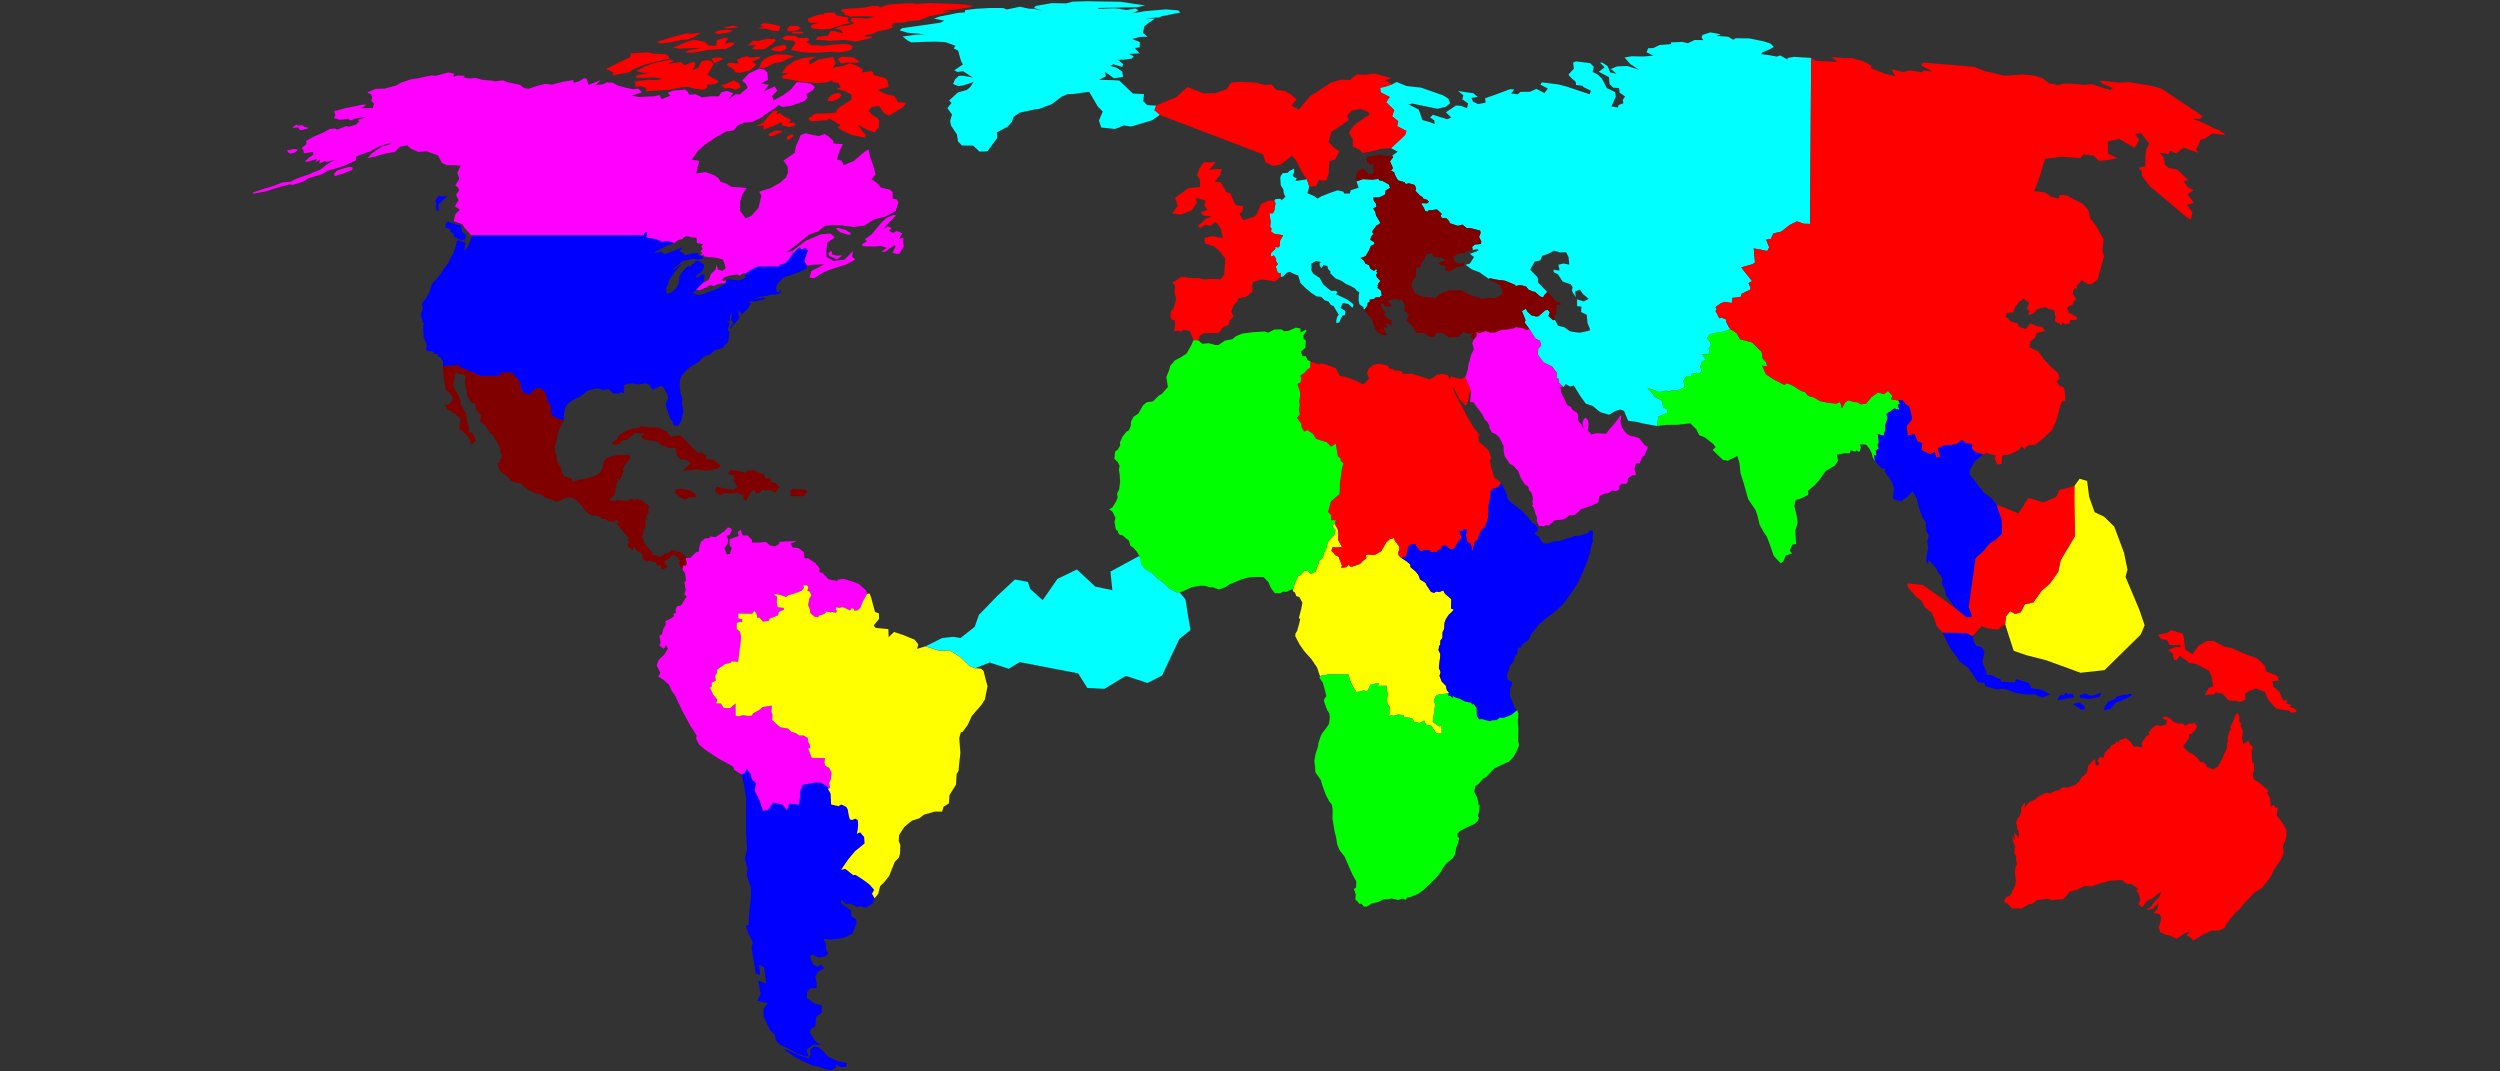 <?xml version="1.0" encoding="UTF-8" standalone="no"?>
<svg
   fill="#ececec"
   height="857"
   stroke="black"
   stroke-linecap="round"
   stroke-linejoin="round"
   stroke-width=".2"
   version="1.2"
   viewBox="0 0 2000 857"
   width="2000"
   id="svg776"
   sodipodi:docname="World.svg"
   inkscape:version="1.1.1 (3bf5ae0d25, 2021-09-20)"
   xmlns:inkscape="http://www.inkscape.org/namespaces/inkscape"
   xmlns:sodipodi="http://sodipodi.sourceforge.net/DTD/sodipodi-0.dtd"
   xmlns="http://www.w3.org/2000/svg"
   xmlns:svg="http://www.w3.org/2000/svg">
  <rect x="0" y="0" width="2000" height="857" fill="#333333" stroke="none"/>
  <defs
     id="defs35" />
  <sodipodi:namedview
     id="namedview33"
     pagecolor="#ffffff"
     bordercolor="#666666"
     borderopacity="1.0"
     inkscape:pageshadow="2"
     inkscape:pageopacity="0.0"
     inkscape:pagecheckerboard="0"
     showgrid="false"
     inkscape:zoom="0.37405949"
     inkscape:cx="1255.148"
     inkscape:cy="295.40756"
     inkscape:window-width="1858"
     inkscape:window-height="1057"
     inkscape:window-x="54"
     inkscape:window-y="-8"
     inkscape:window-maximized="1"
     inkscape:current-layer="svg776" />
  <path
     id="AF"
     style="stroke:none;fill:#00ffff"
     d="M 1368.299 25.9 L 1362.1 27.9 L 1361.199 29.9 L 1362.699 32.1 L 1355.699 32 L 1350.299 34.6 L 1346 33.5 L 1336.699 33.9 L 1336.898 35.301 L 1327.6 36 L 1322.699 38.4 L 1318.5 38.6 L 1317.199 41.9 L 1322.799 44.5 L 1315 45.201 L 1305.5 45 L 1299.6 46 L 1304.5 51.5 L 1311.398 55.801 L 1301.799 52.801 L 1293.699 53.1 L 1288.6 55.201 L 1293.199 59 L 1288.199 58 L 1286.1 52.9 L 1281.898 50.1 L 1280 50.201 L 1283.699 53.9 L 1279 57.4 L 1287.199 61.701 L 1287.6 67.1 L 1290.5 70.1 L 1295.299 70.5 L 1295.699 74.1 L 1300.1 77.201 L 1298.199 79.9 L 1298.699 82.6 L 1294.898 84 L 1294.398 86 L 1289.1 85.201 L 1292.6 77.4 L 1292.1 73.701 L 1285.398 70.4 L 1281.6 63 L 1277.799 59.301 L 1274.1 57.6 L 1275 53.4 L 1272.1 50.5 L 1260.699 49.1 L 1258.5 50.1 L 1259.1 54.9 L 1254.799 59.6 L 1255.898 61.301 L 1260.6 65.5 L 1260.799 68 L 1266.1 68.6 L 1266.898 69.701 L 1272.799 72.6 L 1271.699 75.4 L 1253.1 69.201 L 1246.5 67.5 L 1233.5 65.9 L 1232.299 67.701 L 1238.299 70.801 L 1235.5 74.4 L 1229.1 71.1 L 1224.1 73.4 L 1216.398 73.5 L 1214.299 75.4 L 1208.898 74.801 L 1211.398 71.5 L 1208.199 71.301 L 1195.799 75.9 L 1188.1 78.6 L 1188.5 82.1 L 1182.5 83.301 L 1178.398 81.4 L 1177.199 78.301 L 1182.299 77.6 L 1178.699 74.6 L 1166.398 72.801 L 1170.699 76.201 L 1169.898 79.5 L 1174.6 82.801 L 1173.5 86.6 L 1168.898 84.701 L 1164.799 84.4 L 1156.699 89.801 L 1161 94 L 1157.799 95.4 L 1146.199 91.801 L 1144.1 94 L 1147.5 96.4 L 1147.699 99.201 L 1143.898 97.701 L 1137.799 96 L 1135.898 90.201 L 1134.898 87.6 L 1126.799 83.5 L 1129.699 82.801 L 1149.898 87 L 1156.398 85.5 L 1160.1 82.6 L 1158.6 78.9 L 1154.5 76.301 L 1136.799 70.1 L 1125.1 68.801 L 1117.398 65.6 L 1113.699 67.5 L 1107.299 69.6 L 1104.1 70.1 L 1104.5 73.9 L 1111.799 77.6 L 1108.898 81.801 L 1115.398 88.1 L 1113.699 92.9 L 1118.6 97.1 L 1117.699 100.9 L 1125.1 104.801 L 1124.199 107.701 L 1120.799 111.1 L 1112.799 118.5 L 1118.199 121.301 L 1113.699 124.6 L 1114.6 125.6 L 1112 129 L 1114.398 134.6 L 1112.799 136.5 L 1115.299 137.801 L 1116.299 140.701 L 1118.398 144.301 L 1123.699 145.801 L 1124.6 147.301 L 1127 146.6 L 1131.799 148 L 1132.898 150.9 L 1132.199 152.5 L 1136 156.5 L 1138.1 157.6 L 1138.1 158.701 L 1141.5 159.801 L 1143.199 161.4 L 1141.6 162.701 L 1137.699 162.5 L 1136.898 163.1 L 1138.398 165.1 L 1140.398 169.1 L 1142.199 169.301 L 1143.199 167.9 L 1144.699 168.201 L 1149.6 167.6 L 1153.398 171.1 L 1152.5 172.4 L 1153.299 174.301 L 1157.199 174.6 L 1159.5 177.301 L 1159.6 178.5 L 1166.299 180.701 L 1169.898 179.701 L 1173.5 182.6 L 1176.398 182.5 L 1184.1 184.5 L 1184.5 186.4 L 1183.199 189.6 L 1185 193.1 L 1184.699 195.201 L 1179.898 195.6 L 1177.699 197.4 L 1178.1 200.1 L 1182.398 199.1 L 1182.799 200.5 L 1175.898 203.1 L 1179.199 205.6 L 1176 210.801 L 1172.398 211.801 L 1177.5 215.5 L 1183.699 217.9 L 1191.299 223.301 L 1191.699 222.5 L 1196.299 223.6 L 1204 224.6 L 1211.6 227.701 L 1212.799 228.9 L 1215.699 227.9 L 1220.799 229.201 L 1222.898 231.801 L 1226.5 233.301 L 1228 233.5 L 1232.299 237.301 L 1234.699 237.801 L 1235.299 236.201 L 1237.799 233.6 L 1230.5 226.1 L 1230.1 221.9 L 1224.1 215.801 L 1227.699 209.301 L 1232.299 208.301 L 1233.699 204.6 L 1238.1 203.199 L 1243.199 200.5 L 1247.9 202 L 1252.9 201.699 L 1254.801 205.6 L 1255.5 211.699 L 1250.801 210.801 L 1246.699 211.801 L 1247.699 216.4 L 1242.6 215.801 L 1243.199 217.9 L 1246.4 219.5 L 1250.1 225.199 L 1256.6 227.4 L 1258.1 229.6 L 1257.5 232.199 L 1258.1 233.801 L 1260.699 237.9 L 1260.1 233.199 L 1263.9 231.6 L 1266.301 235.199 L 1271 239.1 L 1266.9 241.1 L 1261.6 239.5 L 1261.699 244.9 L 1265.199 245.301 L 1264.801 249.6 L 1269.4 251.801 L 1270 258.5 L 1271.9 263 L 1271.699 264.5 L 1263.699 266.199 L 1256 265.1 L 1251.699 261.9 L 1246.4 260.6 L 1243.9 255.801 L 1242.6 256.199 L 1238.699 252.801 L 1239.9 249.699 L 1238 247.801 L 1236.1 248.301 L 1230.801 253 L 1229 253.199 L 1225.199 252.301 L 1222 249.4 L 1220.801 246.9 L 1217.5 248.801 L 1220.4 256.1 L 1219.699 258.1 L 1223.5 263.199 L 1228.199 270.801 L 1232 272.801 L 1232.9 276.5 L 1230.6 278.699 L 1230.1 283.699 L 1234.699 289.801 L 1241.801 293.4 L 1245.301 298.199 L 1245.1 302.9 L 1246.801 302.9 L 1247.301 306.301 L 1250.801 309.699 L 1252.5 307.199 L 1256.199 309.301 L 1259 308.301 L 1264.199 316.801 L 1268.6 322.9 L 1274.1 324.699 L 1280.199 329.699 L 1287.199 331.801 L 1292.301 328.699 L 1296.4 327.6 L 1299.199 328.699 L 1302.5 336.6 L 1308.801 337.4 L 1315 338.9 L 1325.6 340.801 L 1326.699 333.4 L 1334.199 330 L 1333.301 327.1 L 1330.6 326 L 1329.6 320.4 L 1323.9 317.6 L 1321.1 313.699 L 1317.9 310.301 L 1327.5 313.6 L 1332.801 312.6 L 1336.199 313.4 L 1337.1 312 L 1341 312.6 L 1347.6 309.9 L 1346.801 304.5 L 1349.1 300.801 L 1353.199 300.801 L 1353.4 299.1 L 1357.4 298.199 L 1359.5 298.801 L 1361.301 297 L 1360.199 293.1 L 1361.6 289.301 L 1364.699 287.6 L 1361.6 283.4 L 1366.801 283.6 L 1367.699 281.301 L 1366.9 278.801 L 1368.9 276.1 L 1367.5 272.9 L 1365.6 270.199 L 1368 267.4 L 1373.301 266.1 L 1379.199 265.301 L 1381.6 264.199 L 1384.5 263.4 L 1383 261.6 L 1381.199 258 L 1380.699 255.5 L 1377 254 L 1375.5 254.699 L 1372.4 248.699 L 1373.5 247.301 L 1372.301 245.801 L 1376.4 242.801 L 1379.6 241.5 L 1385.4 242.4 L 1386 238.301 L 1392.4 237.6 L 1393.4 235 L 1400.301 231.6 L 1400.5 230.199 L 1398.801 226.5 L 1401.699 224.9 L 1392.9 213.9 L 1402 211.4 L 1404 210 L 1403 198.699 L 1413.801 200.801 L 1415.4 197.9 L 1412.9 191.699 L 1416.699 191.1 L 1418.6 186.9 L 1420.299 186.4 L 1425 185.301 L 1431.699 180 L 1437.6 177.1 L 1442.898 179 L 1448.1 179.1 L 1448.898 46.301 L 1435.299 45.5 L 1430.1 46.301 L 1429.898 47.6 L 1424.1 44.301 L 1421.699 45.301 L 1414.5 44 L 1408.898 43.301 L 1410 41.801 L 1416.6 39 L 1419 37.5 L 1416.5 34.9 L 1411 33.1 L 1399.398 30.701 L 1388.5 30.6 L 1386.6 31.801 L 1382.5 29.4 L 1373.1 28.701 L 1376.6 27.5 L 1368.299 25.9 z M 1351.898 154.4 L 1351.898 154.402 L 1348.342 156.643 L 1351.898 154.4 z M 1278.199 159.5 L 1283.301 163.699 L 1283.299 163.701 L 1278.199 159.5 z M 1279.299 165.301 L 1279.301 165.301 L 1280.801 166.9 L 1280.799 166.9 L 1279.299 165.301 z M 1277.301 169.9 L 1286.699 174.199 L 1286.699 174.201 L 1277.301 169.9 z M 1378.898 173.5 L 1378.9 173.5 L 1377.801 176.699 L 1378.898 173.5 z M 1219.068 180.869 L 1217.4 186.1 L 1217.398 186.1 L 1219.068 180.869 z M 1230.699 200.301 L 1230.9 203.5 L 1230.898 203.5 L 1230.699 200.301 z " />
  <path
     id="path5"
     style="stroke:none;fill:#ffff00"
     class="Angola"
     d="M 1067.9 419.301 L 1066.4 419.6 L 1066.199 421.699 L 1068.5 424.199 L 1067.9 425.4 L 1067.6 427.5 L 1062.9 432.5 L 1061.5 436.6 L 1060.699 439.9 L 1059.5 441.4 L 1058.4 445.9 L 1055.4 448.5 L 1054.6 451.699 L 1053.301 454.301 L 1052.801 457 L 1048.9 459.199 L 1045.699 456.5 L 1043.6 456.6 L 1040.199 460.4 L 1038.6 460.4 L 1035.9 466.6 L 1034.5 471.199 L 1034.4 473 L 1035.9 473.9 L 1037 476.801 L 1039.6 477.801 L 1041.9 482.1 L 1041 487.199 L 1039.1 494.4 L 1040.199 495.301 L 1039 500.1 L 1037.699 504.801 L 1036.4 506.801 L 1036.199 509 L 1039.699 515.6 L 1043.4 520.9 L 1049.199 527.4 L 1053.801 534.199 L 1055.301 539 L 1056.1 541 L 1058.4 540.1 L 1060.1 540.199 L 1062.1 539.5 L 1078.801 539.6 L 1080.1 544.301 L 1081.699 548.199 L 1083 550.301 L 1085.1 553.6 L 1088.9 553.1 L 1090.699 552.199 L 1093.801 553.1 L 1094.699 551.5 L 1096.199 547.801 L 1099.699 547.5 L 1100 546.4 L 1102.9 546.4 L 1102.4 548.699 L 1109.199 548.6 L 1109.301 552.699 L 1110.4 555.1 L 1109.5 559 L 1109.9 563 L 1111.699 565.4 L 1111.301 573 L 1112.699 572.4 L 1115.1 572.6 L 1118.6 571.6 L 1121.199 572 L 1123.1 572.1 L 1123.4 574.1 L 1126.1 574 L 1129.6 574.6 L 1131.5 577.5 L 1135.9 578.4 L 1139.4 576.4 L 1140.6 579.699 L 1144.9 580.6 L 1146.9 583.4 L 1149.1 586.9 L 1153.4 586.9 L 1153.199 580 L 1151.6 581.199 L 1147.699 578.699 L 1146.199 577.5 L 1147.1 571.1 L 1148.199 563.5 L 1147 560.699 L 1148.699 556.6 L 1150.199 555.801 L 1157.9 554.699 L 1158.801 555 L 1159.1 553.9 L 1157.5 552.199 L 1156.801 548.699 L 1153.4 545.199 L 1151.6 540.6 L 1152.6 537.9 L 1151.1 534.301 L 1152.301 524 L 1152.199 523 L 1150.801 520.1 L 1151.4 516.5 L 1152.199 516 L 1152.4 512.199 L 1154 510.4 L 1154.1 505.6 L 1155.4 503.1 L 1155.699 498 L 1156.9 495 L 1159.1 491.699 L 1161.199 489.9 L 1163.1 487.699 L 1160.801 486.801 L 1161.1 479.301 L 1156 475 L 1154.6 472.301 L 1151.5 473.6 L 1148.9 473.199 L 1147.4 474.301 L 1144.801 473.5 L 1141.301 468.199 L 1140.4 466.199 L 1136.1 463.6 L 1134.699 459.801 L 1132.301 457 L 1128.4 453.699 L 1128.301 451.6 L 1125.199 449 L 1121.301 446.5 L 1120.801 446.199 L 1118.9 444.301 L 1118.5 442.301 L 1119.301 439.699 L 1119.301 437 L 1116 433 L 1115.301 430.301 L 1111.699 431.4 L 1108.9 434 L 1104.9 441 L 1099.699 444 L 1094.199 443.6 L 1092.6 444.199 L 1093.199 446.4 L 1090.301 448.699 L 1087.9 451.199 L 1080.801 453.6 L 1079.4 452.199 L 1078.4 452 L 1077.4 453.699 L 1072.801 454.199 L 1073.6 452.4 L 1071.801 448 L 1071 445.4 L 1068.5 444.301 L 1065.1 440.5 L 1066.301 437.5 L 1068.9 438.1 L 1070.5 437.699 L 1073.699 437.699 L 1070.5 431.9 L 1070.699 427.6 L 1070.199 423.4 L 1067.9 419.301 z " />
  <path
     id="AL"
     style="stroke:none;fill:#00ffff"
     d="M 1035.301 134.9 L 1031.699 136.6 L 1030.1 138.301 L 1026.1 138.6 L 1024.801 140.4 L 1024.199 142.1 L 1024.6 148.199 L 1026.699 151.6 L 1027.1 155 L 1028.4 157.301 L 1025.301 160.301 L 1024.301 159 L 1020.301 159.301 L 1019.5 160.6 L 1020.4 162.699 L 1019.5 168.301 L 1018.301 170.6 L 1015.4 170.6 L 1016.5 177.1 L 1016.1 181.301 L 1017.1 182.699 L 1016.9 185.4 L 1019.301 187 L 1026.5 188.199 L 1024.1 192.4 L 1023.699 196.9 L 1022.4 198 L 1020.1 197.4 L 1020.301 199 L 1016.699 202.5 L 1016.699 205.4 L 1019.1 204.4 L 1020.9 207.1 L 1020.801 208.9 L 1022.301 211.301 L 1020.6 213.199 L 1022.1 218.1 L 1024.9 218.9 L 1024.4 221.6 L 1026.5 221.199 L 1029.4 218.199 L 1031.699 217.4 L 1035.9 219.5 L 1038.5 220.199 L 1040.4 226.5 L 1044.1 230.1 L 1049 234.301 L 1053.301 237.1 L 1057.1 237.5 L 1059.5 240.1 L 1062.9 241.301 L 1064.699 244 L 1066.9 244.801 L 1068.699 248 L 1071 251.699 L 1069.9 253.1 L 1069 256.5 L 1069.1 258.5 L 1071.301 258 L 1073.801 252.5 L 1075.9 252.1 L 1076.301 248.801 L 1072.4 246.4 L 1074.301 242.301 L 1078.9 243.301 L 1082 246.301 L 1082.801 244 L 1082.199 242.9 L 1077.5 239.5 L 1073.5 237.6 L 1068.699 235.301 L 1070.1 234 L 1068.699 232.6 L 1064.699 232.699 L 1058.6 227.6 L 1055.699 222.301 L 1050.699 219.1 L 1048.801 215.9 L 1049.301 214.1 L 1048.9 211 L 1052.801 208.699 L 1056.9 209.699 L 1055.801 210.199 L 1055.699 210.301 L 1055.699 212.5 L 1057.301 214.6 L 1058.699 211.9 L 1062 212.9 L 1062.301 215 L 1064.801 217.699 L 1063.801 218.199 L 1068.5 222.801 L 1073.301 224.699 L 1076.5 227 L 1081.5 229.301 L 1083.801 230.6 L 1085.5 232.699 L 1086.6 233.199 L 1087.5 234.199 L 1087 236.1 L 1086.9 240.5 L 1087.6 243.5 L 1090.699 245.699 L 1090.9 247.1 L 1091.801 247.5 L 1094 244.4 L 1094.1 242.301 L 1095.801 241.4 L 1095.699 239.699 L 1099.1 239.199 L 1100.9 237.801 L 1103.699 237.9 L 1104.5 236.801 L 1105.5 236.6 L 1104.699 232.4 L 1101.9 230.301 L 1102.6 229.5 L 1102 228.699 L 1102.6 226.699 L 1104.4 224.699 L 1101.6 222 L 1100.9 219.6 L 1102 218.199 L 1101 217.1 L 1102 216 L 1100.699 215.301 L 1099.199 216.699 L 1096.1 214.801 L 1095.4 212.199 L 1092.199 210.801 L 1091.4 208.699 L 1088.4 206.301 L 1092.301 205.1 L 1094.9 200.801 L 1096.801 196.6 L 1099.699 195.301 L 1099.199 193.6 L 1096.199 191.9 L 1096.9 189.4 L 1098.1 187.699 L 1099.199 188.1 L 1097.6 185.301 L 1101.4 180.1 L 1103.699 179.4 L 1104 177.699 L 1100.801 172.301 L 1100.301 169.5 L 1098.4 166.699 L 1101.199 165.4 L 1100.801 163 L 1099.1 160.699 L 1098.5 158 L 1103.199 158 L 1108 155.699 L 1108.5 152.301 L 1112.1 150.301 L 1111.1 147.6 L 1106.1 144.699 L 1103.6 144.301 L 1102.699 143.1 L 1098.199 143.699 L 1090.301 143.301 L 1085.199 145.1 L 1086.9 150.199 L 1080.6 152.199 L 1079.9 154.801 L 1075.301 154.801 L 1074.699 153.301 L 1069.9 152.301 L 1064.1 154.301 L 1057 157.1 L 1053.9 158.9 L 1051.5 157 L 1045.9 154.6 L 1047.4 149.199 L 1045.5 143.5 L 1036.4 144.801 L 1037.4 142.5 L 1034.801 141.6 L 1034.1 140 L 1035.301 138 L 1035.301 134.9 z " />
  <path
     id="path9"
     class="Argentina"
     d="M 597.199 614.699 L 596.1 618 L 593.301 619.6 L 595.4 628.699 L 596.9 639.199 L 596.801 653.5 L 596.801 666.9 L 597.699 679.301 L 595.9 687.1 L 598 695 L 597.4 700.301 L 600.699 710 L 600.6 719.5 L 599.4 729.801 L 598.801 740.1 L 596.6 740.4 L 599 747.6 L 602.301 753.801 L 601.199 758.199 L 603.199 770 L 604.699 779 L 608.199 779.9 L 607.199 772 L 611.199 773.699 L 613 786.801 L 606.5 784.6 L 608.5 795.1 L 605.801 800.6 L 614.1 802.5 L 610.699 807.301 L 610.9 813.301 L 615.9 823.9 L 620.1 828.1 L 620.4 831.699 L 623.6 835.6 L 631.199 839.1 L 638.699 843.4 L 645 845.301 L 646.9 845.199 L 645.199 839.5 L 648.6 837.301 L 650.301 835.801 L 654.6 835.801 L 656.699 836.1 L 652.1 832.6 L 647.9 826.1 L 648.801 823.199 L 652.301 820.801 L 652.9 813.5 L 657.5 810 L 657.301 804.301 L 652.1 803.1 L 645.6 798.5 L 645.5 793.699 L 648.5 790.5 L 653.301 790.5 L 653.4 787.1 L 652.199 780.801 L 655.1 776.801 L 659.301 774.801 L 656.801 771.5 L 654.5 773.5 L 650.5 771.6 L 648 765.301 L 649.5 763.6 L 655.1 766 L 660.199 765.1 L 662.699 762.801 L 660.9 759.6 L 660.801 754.9 L 658.699 751 L 664.699 751.699 L 674.9 750.4 L 681.9 746.9 L 685.199 738.699 L 684.9 735.6 L 681 732.801 L 680.801 728.4 L 673 722.9 L 672.699 719.5 L 676.6 723.1 L 680.199 722.9 L 685.699 725.6 L 688.5 724.9 L 692.699 726.199 L 698.1 722.699 L 699.699 718.6 L 697.6 715 L 699.4 711.9 L 695.6 707.6 L 690.801 704 L 684.5 699.9 L 682.6 700.1 L 676.301 695.1 L 672.9 695.801 L 678.9 687.1 L 684.199 680.801 L 687.5 678.199 L 691.699 674.699 L 691.301 669.6 L 688.1 665.801 L 685.5 667.1 L 686.199 663.4 L 686.5 659.6 L 686.199 656 L 684.1 654.9 L 682.1 655.9 L 680 655.6 L 679.199 653.199 L 678.1 647.301 L 676.9 645.4 L 673 643.6 L 670.801 644.9 L 664.9 643.6 L 664.5 634.9 L 662.5 631.4 L 662.199 629.4 L 656.801 626.1 L 651.6 626 L 642 627.9 L 639.9 633.5 L 640.1 637 L 638.6 644.699 L 637.6 643.301 L 631.199 643 L 629.6 648.199 L 625.9 643.6 L 618.4 642 L 614.4 647.801 L 610.5 648.699 L 607.4 639.801 L 603.699 632.6 L 604.801 626.4 L 601.6 623.699 L 600.4 619.1 L 597.199 614.699 z M 651.4 837.1 L 648 839.699 L 648.301 843.9 L 647.1 846.699 L 639.801 844.5 L 631.199 840.4 L 626.6 839.1 L 636.4 846 L 642.801 849.199 L 650.301 852.6 L 655.699 853.5 L 659.9 855.301 L 663 855.801 L 665.4 856 L 668.6 854.1 L 669.1 851.699 L 672.4 853.801 L 676.801 853.5 L 677.6 850.5 L 670.301 849 L 662.5 845.301 L 658.199 840.699 L 655.1 837.9 L 651.4 837.1 z "
     style="stroke:none;fill:#0000ff" />
  <path
     id="AM"
     style="fill:#800000;stroke:none"
     d="m 1103.9,123.801 -5.6,0.799 -5.5,1.701 1,3.398 3.299,2.102 1.5,-0.801 0.1,3.5 -0.1,4.6 -3.699,0.201 -4.4,-4.5 -4.1,2 -1.701,3.799 0.5,4.5 5.102,-1.799 7.898,0.398 4.5,-0.6 0.9,1.201 2.5,0.398 5,2.9 1,2.701 -3.6,2 -0.5,3.398 L 1103.199,158 H 1098.5 l 0.6,2.699 1.701,2.301 0.398,2.4 -2.799,1.299 1.9,2.801 0.5,2.801 3.199,5.398 -0.301,1.701 -2.299,0.699 -3.801,5.201 1.6,2.799 -1.1,-0.4 -1.199,1.701 -0.701,2.5 3,1.699 0.5,1.701 -2.898,1.299 -1.9,4.201 -2.6,4.299 -3.9,1.201 3,2.398 0.799,2.102 3.201,1.398 0.699,2.602 3.1,1.898 1.5,-1.398 L 1102,216 l -1,1.1 1,1.1 -1.1,1.4 0.699,2.4 2.801,2.699 -1.801,2 -0.6,2 0.6,0.801 -0.699,0.801 2.799,2.1 0.801,4.199 -1,0.201 -0.801,1.1 -2.799,-0.1 -1.801,1.398 -3.4,0.5 0.102,1.701 -1.701,0.9 -0.1,2.1 -2.199,3.1 0.5,1.801 3,3.699 2.299,2.9 1.301,4.299 2.4,5.102 4.6,2.799 3.5,-0.1 -2.5,-5.699 3.299,-0.602 -1.799,-3.299 5,1.699 L 1113,256.5 l -2.801,-1.9 -3.199,-2.9 1.9,-1.398 -2.9,-3 -1.6,-3.801 0.9,-1.4 3.1,3.301 h 2.9 l 2.5,-1.1 -4,-3.602 6.199,-1.6 2.699,0.6 3.201,0.201 0.1,1.299 2,2.9 -0.5,4.4 5.1,-6.1 8,-0.201 1.6,-4.898 -6.199,-2.5 -0.9,-2.5 -2.1,-3.602 1.301,-4.5 2.299,-2.6 0.4,-7.699 1.6,0.6 2.301,-1.301 -0.4,-1.699 3.301,-4.6 1.299,-3.5 4.5,-0.801 0.801,2.4 8.1,1.6 1.699,1.4 -4.6,2.1 -0.699,1.201 5.9,1.898 -0.701,2.9 3.1,1.301 6.301,-3.6 5.4,-1.102 0.6,-2.299 -5.1,0.4 -2.801,-1.5 -1,-3.9 4,-2.4 4.6,-0.301 3,-2.1 3.9,-0.5 -0.4,-2.699 2.201,-1.801 4.799,-0.4 0.301,-2.1 -1.801,-3.5 1.301,-3.199 -0.4,-1.9 -7.699,-2 -2.9,0.1 -3.6,-2.9 -3.6,1 -6.701,-2.199 -0.1,-1.199 -2.301,-2.701 -3.898,-0.299 -0.801,-1.9 0.9,-1.301 -3.801,-3.5 -4.9,0.6 -1.5,-0.299 -1,1.4 -1.799,-0.201 -2,-4 -1.5,-2 0.799,-0.6 3.9,0.199 1.6,-1.299 -1.699,-1.6 -3.4,-1.102 v -1.1 L 1136,156.5 l -3.801,-4 0.701,-1.6 L 1131.801,148 1127,146.6 l -2.4,0.701 -0.9,-1.5 -5.299,-1.5 -2.1,-3.602 -1,-2.898 -2.5,-1.301 1.6,-1.9 L 1112,129 l 2.6,-3.4 -0.9,-1 -4.699,0.1 z m 87.799,98.699 -0.398,0.801 2.199,1.898 3,0.701 3.4,2.4 2.1,4.299 -0.301,2.701 -5.5,3.398 -4.6,-0.6 -5.799,1 -7.9,-2.5 -9.801,-4.5 -8.5,0.201 -5.799,1.799 -5.602,4.1 -10,-0.898 -1.6,4.898 -8,0.201 -5.1,6.1 3.6,3.1 -2,5 4.201,3.5 3.799,6.4 5.801,-0.1 5.4,3.4 3.6,-0.801 1,-2.6 5.699,0.199 4.701,3.4 8,-0.699 3.199,-3.701 4.6,1.5 3.201,-0.6 -1.701,2.4 2.301,2.9 1.299,-1.4 1.201,-1.4 -0.201,-3.5 1.9,1.199 5.6,-1.799 3,1.199 h 4.4 l 5.701,-2.4 2.898,0.102 5.9,-1 2.1,-1 6.301,0.898 2.1,1.602 2.4,-1.102 -3.801,-5.1 0.701,-2 -2.9,-7.299 3.301,-1.9 1.199,2.5 3.199,2.9 3.801,0.898 1.801,-0.199 5.299,-4.699 1.9,-0.5 1.9,1.898 -1.201,3.102 3.9,3.398 1.301,-0.398 -0.801,-3.102 1.701,-1.5 0.398,-2.199 -0.1,-5 4.201,-0.5 -1.9,-1.699 -2.5,-0.301 -3.6,-4.6 -3.5,-3.301 -2.5,2.6 -0.602,1.602 -2.398,-0.5 L 1228,233.5 l -1.5,-0.199 -3.6,-1.5 -2.1,-2.602 -5.102,-1.299 -2.898,1 -1.201,-1.201 -7.6,-3.1 -7.699,-1 z" />
  <path
     id="path16"
     class="Australia"
     d="M 1736.9 504.199 L 1734 506.301 L 1726.4 507.801 L 1728.699 511 L 1733.699 512.199 L 1735.9 516 L 1744.199 516 L 1744.6 517.699 L 1740.6 517.6 L 1734.4 519.9 L 1738.6 523.1 L 1738.5 525.9 L 1739.6 528.199 L 1741.801 527.699 L 1743.6 524.5 L 1751.9 530.5 L 1756.5 531 L 1767.199 536.5 L 1769.5 541.801 L 1770.5 548.801 L 1766.801 550.6 L 1764 555.801 L 1771.199 555.6 L 1772.699 553.801 L 1778.301 555.1 L 1782.9 560.4 L 1788.699 560.6 L 1791.801 561.699 L 1796.4 559.5 L 1796.1 554.801 L 1799.801 552.6 L 1804.699 550.801 L 1811.801 553.6 L 1814.301 559.199 L 1817.1 562.801 L 1821.1 566.9 L 1826.699 567.801 L 1831.4 568.6 L 1832.6 570.199 L 1836.4 569.801 L 1837.301 567.9 L 1831.6 565.199 L 1833.4 564 L 1829.1 562.9 L 1829.699 560.1 L 1826.4 560.301 L 1823.4 553.5 L 1818.699 549.301 L 1817.801 545 L 1823 544.301 L 1821.9 540.9 L 1812.699 536.9 L 1812.1 533.1 L 1809.1 529.9 L 1805.4 526.6 L 1795.1 522.9 L 1785.5 518.5 L 1779.4 517.301 L 1775.301 515 L 1770.5 512.801 L 1765.5 512.801 L 1758.9 516.6 L 1753.9 523.4 L 1748.199 519.6 L 1746.9 509.199 L 1746 506.801 L 1736.9 504.199 z M 1790.199 570.301 L 1787.9 572.699 L 1787.5 574.6 L 1786 578.1 L 1784.199 581.5 L 1784.801 583.6 L 1783.5 584.9 L 1782.1 589.801 L 1782.199 593.4 L 1781.5 595.301 L 1781.699 598.4 L 1779.1 603.5 L 1777.801 607 L 1776.1 609.9 L 1774.301 613.301 L 1770.199 615.5 L 1765.301 613.4 L 1764.801 611.4 L 1762.199 609.699 L 1760.6 609.699 L 1757.301 605.9 L 1754.801 603.699 L 1750.801 601.699 L 1747 598.1 L 1746.801 596.301 L 1749.301 593.1 L 1751.5 589.9 L 1751.199 587.4 L 1753.1 587.199 L 1755.6 584.6 L 1757.6 581.1 L 1755.4 577.9 L 1753.9 579.199 L 1751.9 578.6 L 1748.4 580.5 L 1745.1 578.5 L 1743.4 579.1 L 1738.9 577.5 L 1736.199 574.9 L 1732.6 573.301 L 1729.5 574.199 L 1733.4 576.301 L 1733.1 579.6 L 1728.199 580.801 L 1725.5 580 L 1721.801 582.301 L 1718.9 586 L 1719.5 587.6 L 1716.801 589.301 L 1713.301 594.4 L 1714 597.9 L 1710.5 597.301 L 1707 597.301 L 1704.4 593.5 L 1700.699 590.5 L 1697.9 591.4 L 1695.301 592.301 L 1694.9 593.9 L 1692.6 593.199 L 1692.199 595 L 1689.301 596.1 L 1687.5 598.6 L 1684 601.801 L 1682.5 606.699 L 1680.301 605.301 L 1678 608.4 L 1679.5 611.4 L 1676.9 612.699 L 1675.5 607.1 L 1670.6 612.6 L 1669.9 616.1 L 1669.199 618.699 L 1665.301 621.9 L 1663.301 625.301 L 1659.801 628.199 L 1653.6 630.1 L 1650.5 629.9 L 1649 630.5 L 1647.9 631.9 L 1644.4 632.6 L 1639.6 635 L 1638.199 634.199 L 1635.6 634.699 L 1630.9 637.1 L 1627.699 639.801 L 1622.801 642 L 1619.699 646.4 L 1620.1 641.5 L 1617 646.1 L 1616.9 649.9 L 1615.6 653.1 L 1614.1 654.699 L 1612.801 658.4 L 1613.6 660.301 L 1613.699 662.301 L 1615.301 667.4 L 1614.699 670.699 L 1613.6 668.199 L 1611.301 666.301 L 1611.801 672.301 L 1610 669.5 L 1610.1 672.199 L 1612 677.301 L 1611.301 682.301 L 1613 684.9 L 1612.699 686.801 L 1613.6 691 L 1612.199 694.6 L 1612 698.301 L 1612.699 704.801 L 1612 708.6 L 1609.699 713.1 L 1609.1 715.4 L 1607.6 716.801 L 1604.699 717.699 L 1603.199 721.4 L 1605.6 722.6 L 1609.699 726.699 L 1613.199 726.699 L 1617 726.9 L 1620.4 724.9 L 1623.801 723.1 L 1625.301 723.4 L 1629.801 720 L 1633.6 719.699 L 1637.801 719 L 1642 720.1 L 1645.6 719.6 L 1650.301 719.4 L 1653.301 716.801 L 1655.6 713.4 L 1660.9 712 L 1667.9 708.699 L 1672.9 709.1 L 1679.801 706.9 L 1687.699 704.6 L 1697.6 704 L 1701.6 707.199 L 1705.4 707.301 L 1710.699 711.199 L 1709.1 712.699 L 1710.9 715.1 L 1712.301 719.801 L 1710.6 723.199 L 1713.6 725.801 L 1717.9 720.699 L 1722.199 718.5 L 1729 713.1 L 1727.4 717.801 L 1723.9 721 L 1721.4 724.699 L 1716.9 728.199 L 1722.199 727 L 1726.9 722.6 L 1726 727.301 L 1722.801 730.5 L 1727.5 731.199 L 1728.9 733.801 L 1728.5 737.1 L 1727 741.9 L 1728.301 745.9 L 1732.4 747.699 L 1735.199 748.199 L 1737.6 749.199 L 1741.199 750.9 L 1748.4 746.301 L 1751.9 745.1 L 1749.301 748.4 L 1751.9 749.5 L 1754.6 752.4 L 1759.4 749.6 L 1763.199 747.199 L 1769.5 744.5 L 1775.6 744.301 L 1779.9 742.1 L 1780.699 740 L 1783.801 735.6 L 1787.699 730.801 L 1791.4 727.6 L 1795.801 722.1 L 1799.1 718.9 L 1803.5 714 L 1809 710.801 L 1814 705 L 1817.1 700.4 L 1818.6 696.699 L 1822.4 691 L 1824.5 688 L 1827 682.301 L 1826.301 676.801 L 1828.1 672.9 L 1829.1 669.199 L 1829.1 664 L 1826.301 658.801 L 1824.4 656.4 L 1821.5 652.5 L 1822.199 645.699 L 1820.6 646.6 L 1819.1 643.9 L 1816.5 645.301 L 1816 638.301 L 1813.699 634.301 L 1814.801 632.699 L 1811.6 629.9 L 1808.4 626.9 L 1803 623.5 L 1802.199 619.199 L 1803.4 615.9 L 1803 610.4 L 1801.699 609.6 L 1801.5 606.4 L 1801.301 600.9 L 1802.4 598 L 1800.1 595.5 L 1798.699 592.801 L 1794.699 595.199 L 1793.5 590.199 L 1794.1 587.9 L 1794.199 584.199 L 1792.6 581 L 1792.699 578.301 L 1791.4 577.5 L 1791.5 573.5 L 1790.199 570.301 z "
     style="fill:#ff0000;stroke:none" />
  <path
     id="BE"
     style="stroke:none;fill:#ff0000"
     d="M 972.6 129.5 L 967 130 L 963.4 129.6 L 959.6 134.4 L 957.699 140.6 L 959.9 143.6 L 960 149.5 L 950.5 150.6 L 946.801 153.4 L 940.1 158.199 L 942.199 164.4 L 937.9 170.801 L 944.699 171.699 L 953.5 168.1 L 957.4 162.6 L 956.699 158.199 L 964.4 160.5 L 963.4 164.5 L 965.9 167.801 L 960.801 169.699 L 962.1 172.199 L 969.699 173.199 L 965.301 174.6 L 958 181.1 L 960.5 182.301 L 964.1 179.9 L 968.6 180.6 L 971.9 177.699 L 974.1 179 L 976.801 183.4 L 978.301 190.5 L 970 188.9 L 963.5 190.199 L 963.9 194.801 L 971.5 197.199 L 975.199 200.4 L 980.301 207 L 979.301 219.6 L 976.6 223.4 L 968.301 223.1 L 964 223.5 L 958.6 222.4 L 951.699 222.4 L 945.5 221.301 L 938.1 225.9 L 940.1 228.6 L 939.6 233.1 L 939.801 235.301 L 940.699 237.6 L 940.699 240.301 L 939.5 244.1 L 939 246.699 L 936.801 249 L 936.301 253.199 L 937.4 255.6 L 939.801 256.199 L 940.1 260.1 L 939.199 265.1 L 941.9 264.4 L 944.699 265.301 L 946.9 263.699 L 951.801 264.699 L 953.199 268.301 L 954.801 272.199 L 958.699 272.301 L 959.801 268.6 L 963.199 266.4 L 968.199 266.5 L 975 266.4 L 978.699 261.5 L 982.699 260.199 L 983.9 256 L 986.9 253.199 L 984.9 249.5 L 986.9 244.301 L 990.1 240.801 L 990.6 238.699 L 997.199 237.301 L 1002.1 233.1 L 1001.699 229.4 L 1002.301 225.6 L 1009.699 223.5 L 1019.9 225.199 L 1024.4 221.6 L 1024.9 218.9 L 1022.1 218.1 L 1020.6 213.199 L 1022.301 211.301 L 1020.801 208.9 L 1020.9 207.1 L 1019.1 204.4 L 1016.699 205.4 L 1016.699 202.5 L 1020.301 199 L 1020.1 197.4 L 1022.4 198 L 1023.699 196.9 L 1024.1 192.4 L 1026.5 188.199 L 1019.301 187 L 1016.9 185.4 L 1017.1 182.699 L 1016.1 181.301 L 1016.5 177.1 L 1015.4 170.6 L 1018.301 170.6 L 1019.5 168.301 L 1020.4 162.699 L 1019.5 160.6 L 1015.5 160.4 L 1009 163 L 1005 172 L 1002.5 173.699 L 998.6 174.9 L 994.4 176.199 L 993.4 174.1 L 991.5 170.9 L 993.9 169.1 L 994.5 165.1 L 988.6 164 L 987.199 161.6 L 984.301 154.6 L 981.1 153.6 L 976.9 146.5 L 976.6 145.801 L 971.699 145.5 L 976 140.1 L 977.301 135.199 L 972.199 135.199 L 967.5 136 L 972.6 129.5 z M 963.4 152.6 L 969.1 153.699 L 969.199 153.801 L 963.4 152.6 z " />
  <path
     id="BD"
     d="M 1384.5 263.4 L 1381.6 264.199 L 1379.199 265.301 L 1373.301 266.1 L 1368 267.4 L 1365.6 270.199 L 1367.5 272.9 L 1368.9 276.1 L 1366.9 278.801 L 1367.699 281.301 L 1366.801 283.6 L 1361.6 283.4 L 1364.699 287.6 L 1361.6 289.301 L 1360.199 293.1 L 1361.301 297 L 1359.5 298.801 L 1357.4 298.199 L 1353.4 299.1 L 1353.199 300.801 L 1349.1 300.801 L 1346.801 304.5 L 1347.6 309.9 L 1341 312.6 L 1337.1 312 L 1336.199 313.4 L 1332.801 312.6 L 1327.5 313.6 L 1317.9 310.301 L 1321.1 313.699 L 1323.9 317.6 L 1329.6 320.4 L 1330.6 326 L 1333.301 327.1 L 1334.199 330 L 1326.699 333.4 L 1325.6 340.801 L 1333.199 339.9 L 1342.199 339.801 L 1352.199 338.6 L 1357.1 343.5 L 1359.301 348.1 L 1363.5 349.699 L 1370.6 355.199 L 1372.5 357.699 L 1370.1 360 L 1378.199 367.801 L 1382.199 368.6 L 1389.9 364.699 L 1391.6 370.699 L 1392.4 378.5 L 1395 386.699 L 1398.5 399.199 L 1404.4 408 L 1405.801 412 L 1407.801 420 L 1411.199 426.199 L 1413.4 429.199 L 1415.9 435.699 L 1419 444.699 L 1424.6 450.699 L 1426.801 448.801 L 1428.5 444.5 L 1433.6 442.699 L 1431.699 440.5 L 1434 435.6 L 1436.9 435.301 L 1436.199 424.4 L 1438.1 418.301 L 1437.4 413 L 1435.5 404.6 L 1436.699 399.699 L 1439.301 399.4 L 1444.1 397.1 L 1446.699 395.5 L 1446.4 392.6 L 1451.4 388.4 L 1455.199 384.301 L 1460.5 376.801 L 1468 372.4 L 1470.4 368.6 L 1469.5 363.801 L 1476.1 362.5 L 1479.9 362.6 L 1480.4 360.199 L 1482.6 360.801 L 1484.301 361.5 L 1484.9 360.301 L 1487.5 361.6 L 1488.699 358.1 L 1487.801 355.4 L 1493 355.699 L 1495.801 359.4 L 1497.301 362.5 L 1498.1 365.801 L 1500.199 369.1 L 1499.1 363.9 L 1501.199 364.9 L 1500.6 360.301 L 1503.1 358.801 L 1502.1 356.1 L 1503.1 353.9 L 1502.199 347.199 L 1506.801 348.699 L 1508.4 343.4 L 1508.1 340.301 L 1510.1 334.9 L 1509.199 331.199 L 1515.4 326.801 L 1519.6 327.9 L 1518.199 324 L 1519.9 322.801 L 1518.9 320.4 L 1512.801 319.4 L 1514 316.699 L 1510.4 312.699 L 1507.199 315.4 L 1502.301 313.9 L 1496.9 317.9 L 1493 322.699 L 1488.801 323.5 L 1486 321.801 L 1483.1 321.6 L 1478.801 320.199 L 1476.199 321.801 L 1473.6 326.6 L 1472.1 321.5 L 1469 322.9 L 1462.5 322.199 L 1456 320.801 L 1451 317.9 L 1446.5 316.699 L 1444 313.6 L 1440.699 312.699 L 1434.301 308.5 L 1429.5 306.5 L 1427.6 308 L 1419 303.5 L 1412.801 299.5 L 1409.6 292.4 L 1413.699 293.301 L 1413.1 290 L 1410.1 286.699 L 1409.301 281.5 L 1401.6 273.9 L 1392.1 271.4 L 1389.199 266.4 L 1384.5 263.4 z M 1402.9 474.699 L 1402.699 474.9 L 1402.9 475 L 1402.9 474.801 L 1402.9 474.699 z "
     style="stroke:none;fill:#00ff00" />
  <path
     id="BZ"
     style="stroke:none;fill:#800000"
     d="M 367.699 291.699 L 360.6 292.4 L 354.301 292.9 L 354.5 298.699 L 355.301 303.801 L 355.9 308.1 L 356.699 312.1 L 359.301 313.801 L 362.199 318.4 L 361.199 321.301 L 358.5 323.699 L 356.4 323.4 L 355.9 323.801 L 358.1 327.6 L 361.1 329.1 L 362.1 330.801 L 363 330 L 366.1 332.801 L 368.199 334.801 L 368.301 338.301 L 367.1 343 L 369.6 344.6 L 373 347.699 L 375.9 351.4 L 376.6 355.301 L 377.6 355.301 L 380.4 353 L 380.699 351.801 L 379.199 348.9 L 377.6 346 L 375 345.801 L 375.301 342.4 L 374.4 339.4 L 373.4 336.6 L 373 330.6 L 370.301 327.4 L 369.801 325.1 L 368.5 323.5 L 368.5 319.301 L 367.5 319.4 L 367.4 317.199 L 366.699 316.801 L 366.301 315.199 L 363.5 310.801 L 362.5 308.199 L 363.5 303.301 L 363.6 300.301 L 365.4 297.699 L 367.801 299.4 L 369.699 299.1 L 372.801 301.699 L 372 304.199 L 372.301 309.1 L 373.801 313.9 L 373.5 315.9 L 375.199 319.1 L 377.5 322.4 L 380.301 323 L 380.5 327.4 L 383 330.6 L 385.4 332.1 L 383.699 336 L 384.4 337.6 L 388.5 340.199 L 390.4 344.199 L 395 349.199 L 398.801 355.6 L 400.1 358.9 L 400.1 361.4 L 401.6 364.301 L 401.199 366.5 L 399.6 368.199 L 399.9 370 L 398 370.6 L 398.801 373.801 L 401 377.801 L 406.4 381.5 L 408.301 384.4 L 413.699 386.4 L 416.801 386.801 L 417.9 388.5 L 422.199 391.6 L 428.1 394.6 L 432.199 395.5 L 437 398.4 L 441.1 399.6 L 444.801 401.301 L 447.699 400.699 L 452.5 398.301 L 455.699 397.801 L 460.1 399.5 L 462.699 401.6 L 468.301 408.5 L 471.1 411.1 L 473.5 412.4 L 477 412.5 L 479.801 413.6 L 481.301 415 L 484.301 415.4 L 486.5 416.699 L 488.5 417.301 L 491.801 417.4 L 492.5 415.9 L 494.199 416.5 L 495 418.5 L 494.5 418.9 L 493.699 417.9 L 493 418.9 L 495.5 421.801 L 497.699 423.9 L 498.801 426 L 501.301 428.6 L 503.1 430.6 L 501.699 431.9 L 503.199 432.801 L 502.301 434.801 L 502.199 436.801 L 502.9 438 L 504.6 438.699 L 505.801 440.5 L 507 438.9 L 506.801 437.1 L 508.199 438.199 L 508.5 440.1 L 510.301 440.9 L 512.5 442.199 L 514 443.699 L 514.1 445.1 L 513.4 446.199 L 514.5 447.6 L 517.5 449 L 518.1 450 L 518.301 448.6 L 520.699 448.6 L 522.199 449.301 L 524.5 449.801 L 525.5 452.301 L 527.301 452.699 L 528.1 451.6 L 528.9 455.5 L 531.6 455.1 L 532.4 454.199 L 534 453.4 L 531.5 449.9 L 532.1 448.5 L 533.301 448.301 L 535.699 446.699 L 537 444.5 L 539.4 444.1 L 542.199 445.9 L 543.1 448 L 544.5 448.4 L 543.1 450.1 L 544.1 453.6 L 545.9 455.4 L 546.801 452.301 L 548.6 452.801 L 549.699 450.9 L 548.6 447.1 L 549.301 446.199 L 547.301 444.4 L 545.5 442.5 L 543.1 441.301 L 540 441.1 L 540.199 440.5 L 537.1 440.1 L 535.1 442 L 531.6 443.301 L 529.1 444.9 L 526.301 445.4 L 524.801 443.801 L 524.199 444.4 L 522 444.1 L 522.199 442.699 L 520.301 440.4 L 517.801 437.699 L 515.801 435.1 L 514.6 431.6 L 513.801 430.5 L 513.699 428.801 L 514.9 427.199 L 514.699 425.5 L 515.4 422.699 L 516.301 422.1 L 516.4 419.199 L 516.199 417.5 L 516.699 414.699 L 517.5 412.1 L 519 409.9 L 518.6 407.6 L 519.1 406.199 L 519.6 405.5 L 518.301 403.801 L 516.4 402.801 L 514.9 401.4 L 513.301 400.199 L 512.5 400 L 510 399.1 L 508.801 399.699 L 507.301 399.801 L 506 399.4 L 504.301 399.1 L 503.5 399.801 L 501.699 400.5 L 499.1 400.699 L 496.5 400.1 L 495.6 400.4 L 495.1 399.9 L 493.5 400 L 492.199 401.1 L 491.6 400.801 L 490.1 400 L 489.5 401 L 487.801 399.801 L 489.1 397.6 L 490.199 397.4 L 491.5 395.699 L 492.5 392.4 L 492.199 391.801 L 493.1 389.5 L 492.699 388.5 L 494 385.801 L 494.301 384 L 493.301 384 L 493.4 383 L 494.5 382.9 L 495.699 384.6 L 497.801 379.6 L 499 376.801 L 498.1 375.699 L 499.9 371.801 L 503.4 368 L 504 364.9 L 502.801 363.5 L 499.4 364.1 L 494.5 363.801 L 488.4 365.301 L 484.4 367 L 483.199 368.9 L 482 374.301 L 480.199 378 L 476.301 380.6 L 472.699 381.699 L 468.301 382.9 L 464 383.5 L 458.801 385.301 L 456.9 382.6 L 451.199 380.9 L 449.5 377.801 L 448.699 374.1 L 445.699 369.301 L 445.301 364.4 L 444 361.199 L 443.6 357.699 L 444.699 354.6 L 446.5 346 L 448.301 341.4 L 451.5 335.699 L 449.301 335.9 L 445.699 334.5 L 441.801 332.5 L 440.9 329.5 L 440.699 325 L 438.301 321.4 L 437.4 317.6 L 435.801 313.199 L 432.6 310.6 L 428.1 310.801 L 423.301 315.801 L 419.301 313.9 L 417 312 L 416.6 308.4 L 415.801 305.1 L 413.4 302.301 L 411.301 300.199 L 410 297.9 L 400.6 297.9 L 399.801 300.6 L 395.5 300.6 L 384.699 300.6 L 373.801 296.1 L 366.801 293 L 367.699 291.699 z M 512.723 340.959 L 510.629 342.291 L 504.203 343.289 L 499.719 345.289 L 495.684 347.619 L 493.441 351.617 L 488.658 354.779 L 492.096 355.945 L 496.281 354.779 L 497.775 352.115 L 501.213 351.949 L 507.789 346.453 L 515.861 346.953 L 512.424 349.617 L 515.113 351.617 L 525.725 353.281 L 527.967 355.613 L 535.439 358.443 L 540.223 358.111 L 541.418 364.105 L 543.959 367.27 L 549.34 367.936 L 552.479 370.768 L 546.201 376.596 L 558.307 375.596 L 563.838 376.428 L 569.518 375.93 L 575.197 374.598 L 576.393 372.1 L 570.562 367.77 L 564.584 367.27 L 565.482 364.271 L 560.699 362.107 L 558.008 362.273 L 553.227 357.445 L 546.949 350.783 L 544.258 348.285 L 536.486 349.451 L 533.646 345.621 L 526.322 341.957 L 519.746 341.791 L 512.723 340.959 z M 584.314 376.096 L 582.072 378.926 L 587.303 380.592 L 586.705 384.756 L 590.143 389.418 L 586.855 391.75 L 580.727 390.916 L 573.104 389.418 L 572.059 392.914 L 576.242 396.246 L 580.279 394.246 L 585.359 394.912 L 589.396 394.246 L 594.775 396.078 L 594.926 399.076 L 596.869 400.742 L 600.904 393.414 L 603.744 391.916 L 604.791 394.58 L 608.078 393.914 L 609.723 391.916 L 612.412 392.416 L 616.299 391.916 L 620.186 394.246 L 623.623 389.918 L 619.885 386.088 L 616.148 385.588 L 616.746 382.424 L 612.113 382.756 L 611.068 378.926 L 608.826 379.094 L 604.043 376.428 L 597.615 376.428 L 596.42 378.26 L 589.396 376.428 L 584.314 376.096 z M 544.408 390.916 L 540.82 391.582 L 539.625 394.08 L 543.959 397.91 L 548.443 399.742 L 551.133 397.91 L 557.111 397.744 L 555.916 394.746 L 551.881 392.248 L 546.352 391.25 L 544.408 390.916 z M 633.637 390.916 L 633.039 391.25 L 633.039 392.082 L 632.74 392.248 L 632.141 392.582 L 632.291 393.248 L 632.59 393.414 L 632.889 394.414 L 632.59 395.08 L 632.59 395.746 L 632.141 396.912 L 633.039 397.078 L 633.486 396.744 L 634.084 396.912 L 634.383 397.244 L 634.682 397.078 L 635.58 396.912 L 636.027 396.744 L 637.373 396.912 L 638.418 396.578 L 638.867 397.078 L 639.615 396.744 L 639.914 397.078 L 640.959 397.244 L 641.408 396.912 L 642.305 396.744 L 642.902 396.744 L 643.352 396.578 L 643.799 396.246 L 644.248 395.246 L 644.697 394.58 L 646.041 394.08 L 645.742 393.58 L 645.893 392.416 L 645.594 392.582 L 644.697 392.082 L 644.396 392.082 L 644.098 391.75 L 642.902 391.582 L 642.754 391.75 L 641.857 391.416 L 641.857 391.75 L 640.66 391.416 L 640.213 391.416 L 639.615 391.25 L 638.867 391.416 L 638.568 391.25 L 637.971 391.416 L 637.521 391.25 L 636.625 391.416 L 636.178 391.25 L 635.279 391.25 L 634.383 391.082 L 633.637 390.916 z " />
  <path
     id="BO"
     style="fill:#ff00ff;stroke:none"
     d="M 582.301 422 L 579.4 425.1 L 577.1 426.5 L 572.5 429.699 L 568.1 429.199 L 567.5 430.5 L 564 430.699 L 560.6 433.6 L 559.199 439.1 L 559.1 441.199 L 556.699 441.9 L 552.199 446.4 L 549.301 446.199 L 548.6 447.1 L 549.699 450.9 L 548.6 452.801 L 546.801 452.301 L 545.9 455.4 L 548.1 458.9 L 548.801 464.301 L 547.5 466 L 548.6 471.9 L 547.4 475.6 L 549.4 477.1 L 547.199 480.5 L 544.699 484.5 L 541.9 484.9 L 540.5 487.301 L 540.699 490.5 L 538.6 491 L 539.301 493 L 535.4 495.5 L 532.301 496.9 L 532.6 499.5 L 530.5 503.6 L 529.5 507.6 L 527.5 508.6 L 528.5 514.4 L 527.4 516.199 L 530.9 519.1 L 533 516.1 L 534.301 518.9 L 531.4 523.699 L 527 527.699 L 525.301 532.199 L 528.301 538.4 L 526.6 541.199 L 530.699 543.801 L 535.301 548 L 537.301 552.699 L 539.699 555.699 L 545.699 568.5 L 552.1 580.301 L 557.5 588.699 L 556.699 590.6 L 559.5 595.9 L 564.199 599.801 L 574.9 606.9 L 586.6 613.301 L 587.4 615.9 L 593.301 619.6 L 596.1 618 L 597.199 614.699 L 600.4 619.1 L 601.6 623.699 L 604.801 626.4 L 603.699 632.6 L 607.4 639.801 L 610.5 648.699 L 614.4 647.801 L 618.4 642 L 625.9 643.6 L 629.6 648.199 L 631.199 643 L 637.6 643.301 L 638.6 644.699 L 640.1 637 L 639.9 633.5 L 642 627.9 L 651.6 626 L 656.801 626.1 L 662.199 629.4 L 662.5 631.4 L 664.1 630 L 663.301 626.4 L 664.6 623.6 L 665.199 618.5 L 663.5 614.5 L 660.301 612.699 L 659.5 610.199 L 660 606.5 L 649.301 606.199 L 646.5 598.699 L 648.199 598.6 L 647.9 595.9 L 646.699 594 L 646.199 590.301 L 642.801 588.4 L 639.301 588.4 L 636.801 586.6 L 632.9 585.301 L 630.6 582.9 L 624.199 581.801 L 617.699 576.1 L 618 571.801 L 617.1 569.301 L 617.5 564.5 L 610.199 565.6 L 607.301 568 L 602.5 570.6 L 601.4 572.5 L 598.5 572.699 L 594.301 572.1 L 591.1 573.199 L 588.5 572.5 L 588.4 562.801 L 584 566.5 L 579 566.4 L 576.699 562.9 L 572.9 562.6 L 573.9 559.801 L 570.6 555.9 L 568 550.1 L 569.5 549 L 569.301 546.199 L 572.699 544.4 L 572 540.9 L 573.4 538.699 L 573.699 535.699 L 580 531.301 L 584.6 530.1 L 585.4 529.1 L 590.5 529.4 L 592.699 511.801 L 592.801 509 L 591.9 505.4 L 589.301 503 L 589.4 498.301 L 592.6 497.301 L 593.699 498 L 593.9 495.5 L 590.6 494.801 L 590.6 490.801 L 601.6 491 L 603.5 488.699 L 605.1 490.801 L 606.1 494.6 L 607.199 493.801 L 610.301 497.199 L 614.699 496.801 L 615.801 494.801 L 620 493.301 L 622.4 492.199 L 623.1 489.5 L 627.199 487.699 L 626.9 486.301 L 622.1 485.801 L 621.4 481.699 L 621.699 477.4 L 619.199 475.801 L 620.301 475.199 L 624.4 476 L 628.9 477.6 L 630.6 476.1 L 634.699 475.1 L 641.1 472.699 L 643.199 470.199 L 642.5 468.4 L 645.5 468.199 L 646.699 469.6 L 645.9 472.5 L 647.9 473.4 L 649.1 476.4 L 647.5 478.699 L 646.5 484.1 L 647.9 487.4 L 648.199 490.4 L 651.699 493.4 L 654.5 493.699 L 655.1 492.4 L 656.9 492.1 L 659.5 491 L 661.301 489.301 L 664.5 489.9 L 665.801 489.6 L 668.9 490.199 L 669.5 488.801 L 668.5 487.6 L 669.1 485.699 L 671.4 486.301 L 674.1 485.6 L 677.301 487 L 679.801 488.301 L 681.5 486.6 L 682.801 486.801 L 683.6 488.6 L 686.301 488.199 L 688.5 485.699 L 690.301 481 L 693.699 475.1 L 692.9 472.5 L 687 467.1 L 682.9 465.6 L 681 464.9 L 674.9 463.1 L 670.301 463.6 L 669.699 464.801 L 662.9 463.5 L 660.801 461.199 L 657.801 458.1 L 655.699 458 L 655.6 454.6 L 652.301 450.5 L 648.699 448.1 L 646.5 446.6 L 643.6 446.699 L 642.9 441.6 L 638.699 438.4 L 634.199 438 L 632.4 434.9 L 637.301 433 L 630.6 433.1 L 623.5 433.5 L 623.4 435.1 L 620.1 437.1 L 615.9 436.301 L 612.801 433.5 L 606.699 434.1 L 601.699 434.1 L 601.5 431.9 L 598.1 428.4 L 594.1 428.301 L 592.4 423.699 L 590.301 425.801 L 590.9 428.801 L 583.699 431.4 L 583.699 436.301 L 585.4 438.5 L 583.9 443.199 L 581.4 443.6 L 579.5 438.5 L 582.199 434.801 L 582.5 431.4 L 580.801 428.5 L 584.199 427.699 L 584.4 426.199 L 585.6 424.1 L 584.301 422.4 L 582.301 422 z " />
  <path
     d="M665.8 489.6l3.1 0.6 0.6-1.4-1-1.2 0.6-1.9 2.3 0.6 2.7-0.7 3.2 1.4 2.5 1.3 1.7-1.7 1.3 0.2 0.8 1.8 2.7-0.4 2.2-2.5 1.8-4.7 3.4-5.9 2-0.3 1.3 3.6 3 11.2 3.1 1.1 0.1 4.4-4.3 5.3 1.7 1.9 10.1 1 0.2 6.5 4.3-4.2 7.1 2.3 9.5 3.9 2.8 3.7-0.9 3.6 6.6-2 11 3.4 8.5-0.2 8.4 5.3 7.4 7.2 4.4 1.8 4.8 0.3 2.1 2 2 8.2 1.1 3.9-2.1 10.6-2.7 4.2-7.7 8.9-3.4 7.3-4 5.5-1.4 0.2-1.3 4.7 0.9 12-1.1 9.9-0.3 4.2-1.6 2.6-0.5 8.6-5.2 8.3-0.5 6.7-4.3 2.7-1.1 3.9-6 0-8.5 2.4-3.7 2.9-6 1.9-6.1 5.1-4.1 6.4-0.3 4.8 1.3 3.5-0.3 6.5-0.8 3.1-3.4 3.6-4.5 11.3-4 5-3.2 3.1-1.5 6.1-2.9 3.6-2.1-3.6 1.8-3.1-3.8-4.3-4.8-3.6-6.3-4.1-1.9 0.2-6.3-5-3.4 0.7 6-8.7 5.3-6.3 3.3-2.6 4.2-3.5-0.4-5.1-3.2-3.8-2.6 1.3 0.7-3.7 0.3-3.8-0.3-3.6-2.1-1.1-2 1-2.1-0.3-0.8-2.4-1.1-5.9-1.2-1.9-3.9-1.8-2.2 1.3-5.9-1.3-0.4-8.7-2-3.5 1.6-1.4-0.8-3.6 1.3-2.8 0.6-5.1-1.7-4-3.2-1.8-0.8-2.5 0.5-3.7-10.7-0.3-2.8-7.5 1.7-0.1-0.3-2.7-1.2-1.9-0.5-3.7-3.4-1.9-3.5 0-2.5-1.8-3.9-1.3-2.3-2.4-6.4-1.1-6.5-5.7 0.3-4.3-0.9-2.5 0.4-4.8-7.3 1.1-2.9 2.4-4.8 2.6-1.1 1.9-2.9 0.2-4.2-0.6-3.2 1.1-2.6-0.7-0.1-9.7-4.4 3.7-5-0.1-2.3-3.5-3.8-0.3 1-2.8-3.3-3.9-2.6-5.8 1.5-1.1-0.2-2.8 3.4-1.8-0.7-3.5 1.4-2.2 0.3-3 6.3-4.4 4.6-1.2 0.8-1 5.1 0.3 2.2-17.6 0.1-2.8-0.9-3.6-2.6-2.4 0.1-4.7 3.2-1 1.1 0.7 0.2-2.5-3.3-0.7 0-4 11 0.2 1.9-2.3 1.6 2.1 1 3.8 1.1-0.8 3.1 3.4 4.4-0.4 1.1-2 4.2-1.5 2.4-1.1 0.7-2.7 4.1-1.8-0.3-1.4-4.8-0.5-0.7-4.1 0.3-4.3-2.5-1.6 1.1-0.6 4.1 0.8 4.5 1.6 1.7-1.5 4.1-1 6.4-2.4 2.1-2.5-0.7-1.8 3-0.2 1.2 1.4-0.8 2.9 2 0.9 1.2 3-1.6 2.3-1 5.4 1.4 3.3 0.3 3 3.5 3 2.8 0.3 0.6-1.3 1.8-0.3 2.6-1.1 1.8-1.7 3.2 0.6 1.3-0.3z"
     id="BR"
     name="Brazil"
     style="stroke:none;fill:#ffff00" />
  <path
     id="path38"
     style="stroke:none;fill:#ff00ff"
     class="Canada"
     d="M 607.4 54.9 L 599.199 58.699 L 593.699 64.6 L 596.6 66.801 L 598.199 70.1 L 591.801 75.6 L 588.6 75.4 L 582.4 79.801 L 586.699 74.6 L 581.801 72.801 L 577.301 73.699 L 574.9 77.1 L 568.9 77 L 561.699 77.9 L 556.4 75.4 L 551.4 75.801 L 549.9 72.9 L 547.801 71.6 L 543.9 72.1 L 538.699 72.4 L 534.199 74.199 L 536.301 76.6 L 529.199 79.301 L 527.801 76 L 523.4 77 L 511.5 77.6 L 505.1 76.5 L 513.6 73.801 L 510.699 71 L 506.301 71.301 L 501.6 70.4 L 494.1 68.4 L 490.199 66.199 L 485.6 65.9 L 482.4 67.4 L 476.4 68.301 L 480.301 64.199 L 470.801 67.9 L 469.4 63.1 L 467.301 62.5 L 463.4 65 L 458.9 66.301 L 458.699 64.1 L 450.5 65.4 L 441.6 67.699 L 436.301 67.1 L 429.301 68.801 L 423 71 L 419.301 70.5 L 416 67.9 L 410 66.6 L 406.5 65.9 L 402.4 64.301 L 395.801 65.1 L 393.6 64.5 L 386.4 63.9 L 380.199 62.301 L 375.301 62.801 L 370.4 61.9 L 372.301 60.699 L 366 60.4 L 362.699 61.4 L 363.199 59 L 358.801 57.9 L 348.4 60.699 L 345.301 60.301 L 334.1 62.699 L 329.301 63.301 L 321.4 65.9 L 316.6 68.5 L 307.801 70.9 L 300.301 71.1 L 293.801 74 L 297.1 75.699 L 297.801 78 L 297 80.801 L 299.301 82.9 L 298.1 86.4 L 288.9 86.6 L 293.199 83.801 L 289.699 83.801 L 276.5 86.5 L 267.301 88.9 L 268.301 92.1 L 267.1 94.4 L 271.699 95.801 L 278.6 95.1 L 280.4 96.4 L 283.301 95.1 L 289.5 93.9 L 292.301 93.801 L 286.301 96 L 287.4 97 L 284.9 99.6 L 279.301 101.4 L 276.801 100.9 L 269.699 103.699 L 267.9 102.801 L 263.801 103.199 L 258.5 106.1 L 250.801 109.4 L 244.9 112.699 L 245.301 115.199 L 241.301 118.5 L 242.6 119.9 L 243.199 122.699 L 250.4 121.5 L 250.801 123.6 L 247.5 125.801 L 243.801 129.301 L 246.6 129.301 L 253.9 127 L 252.301 129.9 L 255.9 127.801 L 255.5 130.801 L 260.4 128.6 L 260.699 129.699 L 268 127.9 L 261.801 131.4 L 256 135.9 L 250.301 138 L 248 139.199 L 237.6 142.801 L 232.6 145.301 L 226.1 145.9 L 217.5 149.199 L 210.9 151.1 L 202.699 153.9 L 202.301 155 L 212.301 153.199 L 218.4 151.199 L 225.4 149.1 L 231.6 147.5 L 234.301 147.9 L 242.5 145.301 L 247 142.5 L 257.6 139.4 L 261.6 136.801 L 268.199 134.9 L 275.9 132.4 L 284.9 128.199 L 284.699 125.301 L 295.9 121.1 L 303.301 117.199 L 312.699 114 L 312.301 115.4 L 305.5 117.199 L 297.1 123 L 293.9 126.5 L 300.301 125.199 L 306.5 123.199 L 313.1 122 L 316 121.6 L 319.5 117.5 L 325.801 116.301 L 328.5 118.801 L 334.5 121.5 L 341.301 121 L 347 123.1 L 350.301 124.199 L 353.6 130.301 L 357.4 132.1 L 364.5 132.199 L 368.6 132.6 L 365.9 138.199 L 367.5 143.1 L 364.199 148.301 L 366.699 150.301 L 367.301 152.5 L 364.801 155.699 L 366.9 160.1 L 363.801 165 L 367.9 167.699 L 364.301 171.4 L 363 176.9 L 370 179.5 L 371.6 182.199 L 377 188.301 L 377.699 188.301 L 391.801 188.301 L 406.5 188.301 L 411.301 188.301 L 426.4 188.301 L 441.1 188.301 L 455.9 188.301 L 470.801 188.301 L 487.6 188.301 L 504.6 188.301 L 514.801 188.301 L 516.1 185.9 L 517.801 185.9 L 516.9 189.301 L 517.9 190.301 L 521.199 190.699 L 525.801 191.699 L 529.699 193.6 L 534.1 192.801 L 539.5 194.5 L 542.6 192 L 545.9 191 L 547.699 189.5 L 549.199 188.699 L 553.301 189.9 L 556.6 190.1 L 557.4 190.9 L 557.5 194.5 L 562.699 195.4 L 561 197.199 L 562.199 199 L 560.301 201.4 L 562.1 202.199 L 560.199 204.301 L 561.4 204.5 L 562.801 203.6 L 563.199 205 L 566.6 205.801 L 570.5 205.801 L 574.301 206.5 L 578.301 207.699 L 579.199 209.699 L 580.6 214.5 L 578.199 216.6 L 574.4 215.699 L 573.301 211.801 L 572.4 215.801 L 568.6 219.301 L 567.699 222.301 L 566.6 224.1 L 562.5 226.199 L 558.801 229.699 L 556.801 231.9 L 559.5 232.301 L 564.1 230.301 L 567 228.5 L 568.6 228.199 L 571.199 228.801 L 572.9 227.801 L 575.699 227 L 580.5 226.301 L 580.801 224.4 L 580.5 224.4 L 578.801 224.801 L 577 224.1 L 579.301 222 L 581.199 221.199 L 585.1 220.301 L 589.801 219.5 L 591.6 220.6 L 593.5 219.301 L 595.5 218.4 L 596.4 218.801 L 596.4 218.9 L 603.199 214.5 L 605.9 213.4 L 613.699 213.301 L 623 213.301 L 624.1 211.801 L 625.801 211.5 L 628.301 210.5 L 631.1 207.6 L 634.301 202.699 L 639.801 198 L 640.9 199.6 L 644.6 198.6 L 646.199 200.4 L 643.301 208.9 L 645.5 212.5 L 651.4 211.699 L 659.5 211.5 L 649.1 216.801 L 647.6 222.1 L 651.301 222.6 L 658.5 218 L 664.301 215.5 L 676.699 211.699 L 684.1 207.6 L 681.6 205.301 L 682.6 200.699 L 675.4 207.801 L 666.801 208.699 L 661.199 205.6 L 661.1 200.801 L 661.699 194.1 L 667.801 189.9 L 664.5 186.801 L 656.9 187.4 L 644.6 192.6 L 633.699 200.9 L 629 201.9 L 636.9 196.1 L 647 187.9 L 654.4 185.1 L 660.1 180.6 L 665.4 180.199 L 672.699 180.199 L 682.801 181.6 L 691.4 180.5 L 699.301 175.5 L 708.1 173.301 L 712.301 171.1 L 716.6 168.801 L 718.6 161.9 L 717.5 159.6 L 714.1 158.801 L 714.1 153.6 L 711.699 151.699 L 704.801 150.1 L 701.9 146.699 L 697.1 143.301 L 700.5 139.5 L 698.5 132.301 L 695.9 124.801 L 694.801 119.5 L 690.6 122.199 L 683.1 128.801 L 674.9 132.1 L 673.301 128.6 L 669.5 127.6 L 671.801 120.199 L 674.4 115.301 L 666.699 114.801 L 666.5 112.6 L 662.9 109.199 L 659.801 107.199 L 655.301 108.801 L 651.1 108.199 L 644.4 106.6 L 640.6 108 L 636.699 117 L 635.699 122.301 L 626.801 128.5 L 630 133 L 630.4 138.1 L 628.699 142.1 L 623.9 146.301 L 616.4 150.5 L 607.4 153.4 L 609.1 156.6 L 606.801 166.199 L 601.199 172.6 L 596.5 174.6 L 592.1 168.699 L 592 161.801 L 593.699 155.699 L 597.301 150.5 L 592.5 149.9 L 584.9 149.5 L 581.301 147 L 576.4 145.301 L 574.699 142.5 L 571.4 140.199 L 564.4 137.6 L 557.1 138.801 L 557.9 134.199 L 559.4 128.699 L 553.4 127.699 L 558.301 120.801 L 563.301 116.199 L 572.699 109.699 L 581.4 105 L 587.1 104.301 L 590 100.5 L 595.1 98.1 L 601.6 97.699 L 609.301 93.9 L 612.301 91.4 L 619.699 86.699 L 623 83.9 L 626.199 85.6 L 632.699 84.699 L 643.6 80.801 L 646 78.1 L 645.1 75.199 L 650.199 72.301 L 651.9 69.6 L 648.301 66.9 L 642.9 66.1 L 637.4 65.699 L 632.699 71.6 L 626.199 76.4 L 618.9 80.301 L 617.6 76.6 L 621.9 72.6 L 619.699 69.1 L 610.801 73.301 L 615.199 67.801 L 608.5 66.699 L 614.301 64.1 L 613.9 58.1 L 611.9 55.801 L 607.4 54.9 z M 237.199 99.6 L 234.1 101.699 L 234.4 102.199 L 238.699 101.9 L 239 102.9 L 240.699 104.199 L 245.6 103 L 246.801 102.301 L 243.5 101.6 L 241.9 100.1 L 238.4 100.6 L 237.199 99.6 z M 235.301 119.199 L 229.6 120.199 L 230.4 121.801 L 232.1 122.9 L 236 122 L 238.301 119.801 L 235.301 119.199 z M 279.4 133.5 L 275.9 134.4 L 269.5 136.5 L 267.199 139.301 L 268 140.9 L 275 138.6 L 282 135.801 L 282 133.9 L 279.4 133.5 z M 714.699 172 L 709.699 174.1 L 705.5 177.6 L 697.301 187.5 L 691.9 191.301 L 693.6 192.9 L 689.801 195.199 L 690 197 L 699.6 197.199 L 705.1 196.801 L 709.5 198.301 L 705.1 201.301 L 708.1 201.5 L 715.4 196.1 L 716.6 196.9 L 714.1 202 L 717 203.199 L 719.4 203 L 723 197.4 L 722.5 193.5 L 722.801 190.199 L 719 191.301 L 721.801 186.699 L 717.5 184.801 L 714.699 186.301 L 710.9 184.6 L 713.301 182.5 L 710.4 181.1 L 706.5 183.199 L 711.5 177.801 L 715.301 173.9 L 716.801 172.199 L 714.699 172 z M 670.5 182.301 L 668.6 182.801 L 672.1 185.801 L 677.9 187.699 L 680.301 187.6 L 680.6 186.5 L 676.4 183.9 L 670.5 182.301 z M 665.1 200.6 L 662.6 202.5 L 663.199 204.6 L 668.699 207.301 L 670.699 206.9 L 674 204.301 L 669.301 204.5 L 665.9 203.6 L 665.1 200.6 z " />
  <path
     id="path42"
     class="Canada"
     d="M 351.5 156.4 L 349.5 158.301 L 348.199 161 L 349 162.9 L 348.5 165.801 L 349.199 168.6 L 351.1 168.6 L 350.801 163.6 L 358 156.699 L 353 157.199 L 351.5 156.4 z M 358.199 177.301 L 356.699 178.699 L 356.1 182.1 L 360.4 183.199 L 360.1 185 L 363 187.199 L 363 189.4 L 369.301 192.199 L 372.4 191.301 L 372.6 187.9 L 369.4 185.301 L 369 182.4 L 368.801 180.199 L 364.699 179.6 L 362.301 178.6 L 358.199 177.301 z M 516.1 185.9 L 514.801 188.301 L 504.6 188.301 L 487.6 188.301 L 470.801 188.301 L 455.9 188.301 L 441.1 188.301 L 426.4 188.301 L 411.301 188.301 L 406.5 188.301 L 391.801 188.301 L 377.699 188.301 L 376.1 193.4 L 373.6 198.5 L 371.4 200.199 L 372.4 194.301 L 366.6 192.1 L 365.199 193.4 L 364.801 196.301 L 363 201.6 L 358.699 210.1 L 354.699 215.801 L 350.699 221.5 L 345.199 227.5 L 344.1 232.4 L 341.301 237.801 L 337.4 243.1 L 338.301 246.6 L 336.5 251.801 L 338 257.199 L 339.301 259.301 L 338.4 260.801 L 338.9 269.699 L 341.4 276.1 L 340.6 279.6 L 341.5 280.699 L 346.301 281.301 L 347.5 283 L 350.4 283.4 L 350.301 285.199 L 352.5 286 L 354.6 289.699 L 354.301 292.9 L 360.6 292.4 L 367.699 291.699 L 366.801 293 L 373.801 296.1 L 384.699 300.6 L 395.5 300.6 L 399.801 300.6 L 400.6 297.9 L 410 297.9 L 411.301 300.199 L 413.4 302.301 L 415.801 305.1 L 416.6 308.4 L 417 312 L 419.301 313.9 L 423.301 315.801 L 428.1 310.801 L 432.6 310.6 L 435.801 313.199 L 437.4 317.6 L 438.301 321.4 L 440.699 325 L 440.9 329.5 L 441.801 332.5 L 445.699 334.5 L 449.301 335.9 L 451.5 335.699 L 450.9 333.5 L 451.301 330.5 L 452.301 326 L 454.199 323.1 L 457.9 320.1 L 464 317.301 L 470.1 312.6 L 475.1 311.1 L 478.6 310.6 L 482.199 312.1 L 487.1 311.301 L 490.4 314.699 L 494.301 314.9 L 496.6 313.699 L 498.4 314.6 L 499.6 313.801 L 498.801 312.5 L 499.5 309.9 L 498.9 308.199 L 501.4 307.199 L 505.699 306.699 L 510.301 307.5 L 516.699 306.6 L 519.699 308.199 L 521.699 311.199 L 522.6 311.6 L 528.699 308.6 L 530.6 309.6 L 533.699 315 L 534.5 318.5 L 532.5 322.801 L 532.9 325.301 L 534.5 330.199 L 536.5 335.699 L 538.301 337.199 L 538.699 340 L 541.301 340.801 L 543.1 340 L 545.1 336.1 L 545.699 333.6 L 546.699 329.199 L 545.4 321.801 L 545.9 319 L 544.4 314.5 L 543.801 309 L 543.801 304.5 L 545.699 300 L 549.199 296.199 L 553 293.1 L 559.9 288.9 L 561.199 286.801 L 564.6 284.4 L 567.4 284 L 571.801 280.199 L 577.9 278.301 L 582.5 273.6 L 583.5 267.199 L 583.5 265 L 582.1 264.5 L 583.6 258.4 L 580.6 256.4 L 583.801 257.4 L 583.801 253.301 L 585.699 250.5 L 584.699 255.9 L 586.699 258.301 L 583.801 262.699 L 584.199 262.9 L 588.699 257.801 L 591.1 255.301 L 591.699 252.9 L 590.699 251.801 L 590.699 248.301 L 591.9 249.9 L 593 250.199 L 592.9 251.9 L 598.199 247 L 600.699 242.4 L 599.301 242.1 L 601.4 240.301 L 601 241.1 L 604.301 241.1 L 612.199 239.199 L 611.1 238 L 603 239.199 L 608 237.301 L 611.1 237 L 613.4 236.699 L 617.6 235.6 L 620.1 235.699 L 623.9 234.699 L 624.9 232.9 L 623.801 231.5 L 623.6 233.801 L 621.5 233.6 L 620.801 230.301 L 622 226.9 L 623.301 225.5 L 627.301 221.699 L 633.301 219.801 L 639.301 217.6 L 645.699 214.6 L 645.5 212.5 L 643.301 208.9 L 646.199 200.4 L 644.6 198.6 L 640.9 199.6 L 639.801 198 L 634.301 202.699 L 631.1 207.6 L 628.301 210.5 L 625.801 211.5 L 624.1 211.801 L 623 213.301 L 613.699 213.301 L 605.9 213.4 L 603.199 214.5 L 596.4 218.9 L 596.6 219.801 L 596 222.301 L 591.4 224.4 L 587.4 223.9 L 583.5 223.6 L 580.801 224.4 L 580.5 226.301 L 580.4 226.9 L 574.6 230.699 L 570 232.5 L 567 233.4 L 563.301 235.1 L 559.301 236 L 556.801 235.6 L 554.1 234.301 L 556.801 231.9 L 558.801 229.699 L 562.5 226.199 L 563.199 223.6 L 563.699 219.9 L 562.1 219.301 L 557.801 222 L 556.801 222 L 557.199 220.4 L 561 217.9 L 562.6 215 L 563.4 212.1 L 560.6 209.699 L 556.801 208.4 L 555.1 210.801 L 553.801 211.4 L 551.6 214.5 L 552 212.4 L 549.301 213.9 L 547.199 216.1 L 544.6 219.199 L 543.199 221.9 L 543.301 225.801 L 541.5 230 L 538.199 233.1 L 536.801 233.9 L 535.199 234.6 L 533.4 234.699 L 533.1 234.199 L 533 230.9 L 533.6 229.199 L 534.4 227.699 L 535 224.6 L 537.5 221 L 540.4 216.6 L 545.1 211.699 L 544.4 211.699 L 538.9 215.801 L 538.5 215.1 L 541.5 212.801 L 546.199 208.699 L 549.9 208.1 L 554.4 206.9 L 558.1 207.6 L 558.199 207.6 L 562.9 207 L 561.4 204.5 L 560.199 204.301 L 558.699 204.1 L 558.4 202.301 L 553.301 202.801 L 548.199 204.199 L 545.699 201.801 L 543.199 201 L 546.301 197.699 L 540.9 199.801 L 536 201.9 L 531.4 203.4 L 529.301 201.301 L 523.6 202.6 L 524.1 201.699 L 528.699 199 L 533.4 196.5 L 539.5 194.5 L 534.1 192.801 L 529.699 193.6 L 525.801 191.699 L 521.199 190.699 L 517.9 190.301 L 516.9 189.301 L 517.801 185.9 L 516.1 185.9 z "
     style="stroke:none;fill:#0000ff" />
  <path
     id="path48"
     class="Canada"
     d="M 743.199 2.5 L 732.9 3.1 L 731.6 2.699 L 721.199 2.9 L 714.699 3.301 L 709.5 3.9 L 704.5 5.9 L 702.1 4.801 L 698.199 4.6 L 691.4 6.1 L 684 6.699 L 679.801 6.801 L 673.801 7.6 L 672.699 8.9 L 675.199 10.1 L 676 11.801 L 680.4 13.199 L 693 12.9 L 700.301 13.4 L 693 15 L 690.801 14.5 L 681.4 14.4 L 680.301 16.6 L 683.301 18.301 L 680.5 19.9 L 672.9 21 L 667.9 22.801 L 672.801 23.699 L 674.5 26.699 L 667 24.699 L 664.4 25 L 662.4 28.4 L 654.4 29.5 L 652.301 31.801 L 659.1 32.1 L 664.1 32.699 L 675.801 31.9 L 684.301 33.301 L 697 30.4 L 698.1 29.199 L 691.6 29.4 L 692.1 28.301 L 698.699 26.801 L 702.199 25 L 709.1 23.699 L 714.1 22.1 L 713.4 19.801 L 716.699 19 L 712.301 18.4 L 723.6 18 L 726.699 17 L 734.801 16.301 L 744.1 12.801 L 750.9 11.6 L 761.4 9.1 L 753.9 9.1 L 757.9 8.199 L 766.9 7.4 L 776.699 5.699 L 777.801 4.699 L 772.6 3.699 L 765.9 3.199 L 757.199 2.9 L 750.199 2.699 L 743.199 2.5 z M 667.6 10.1 L 659.301 10.301 L 659.6 11.301 L 655.6 11.6 L 651.5 12.9 L 646.6 14.801 L 646.199 16.699 L 648.199 18.199 L 654.801 18.199 L 650.5 19.4 L 648.4 21 L 650 22.9 L 656.801 23.5 L 663.6 23.199 L 674.199 19.699 L 680.699 18.4 L 678 16.9 L 678.699 14.1 L 673.9 13.199 L 669.199 12.301 L 667.6 10.1 z M 610.4 18.5 L 608.199 20.301 L 611 21.4 L 605.699 22.699 L 613.5 22.9 L 617.5 24.4 L 622.801 24.9 L 623.9 23 L 624 20.801 L 616.5 19.1 L 610.4 18.5 z M 632.301 20.5 L 630.1 22.4 L 629.5 24.1 L 631.1 25.199 L 637.699 24.199 L 640.699 22.6 L 638.4 21 L 636.699 20.699 L 632.301 20.5 z M 585.9 20.6 L 580.199 21.9 L 579.199 22.6 L 585.199 22.6 L 590.9 21.699 L 587.6 20.801 L 585.9 20.6 z M 582.1 23.801 L 576.1 24.301 L 571 25.801 L 574.301 27.301 L 583.1 25.9 L 586.199 24.5 L 582.1 23.801 z M 634.199 25.301 L 633.5 26.6 L 640.1 26.9 L 641.9 26.801 L 643 26.199 L 641.4 25.4 L 634.199 25.301 z M 560.699 26.199 L 554.6 26.9 L 549.1 26.801 L 536.9 29.9 L 525.199 33.6 L 528.801 34.699 L 535.9 33.9 L 545.801 31.801 L 549.6 31.6 L 554.9 29.9 L 560.699 26.199 z M 629.199 28.5 L 625.4 30.5 L 628 32 L 635 32.6 L 636.4 34.801 L 634.301 37.199 L 632.699 40 L 641.301 41.6 L 646.9 42.199 L 654.9 42.1 L 666.699 41.301 L 671 42 L 677.699 40.9 L 681.301 39.5 L 682.301 37.5 L 680 35.6 L 674.199 35.199 L 666.1 35.699 L 659 36.699 L 653.9 36.301 L 649 36.1 L 647.801 34.9 L 644.699 33.801 L 647.5 32 L 646.1 30.4 L 638.699 30.4 L 636.4 28.801 L 629.199 28.5 z M 579.4 30.301 L 573.6 32.1 L 572.9 36.801 L 566.801 36.4 L 563.9 33.5 L 555.6 31.801 L 550.199 33.199 L 538.5 38 L 542.699 38.9 L 560.6 38.301 L 549.9 40.6 L 548.4 42.199 L 554.4 42.1 L 566.699 39.9 L 580.6 39.1 L 585.699 36.801 L 588 34.301 L 584.4 34.1 L 580 34.9 L 580.699 33.199 L 582.5 30.801 L 579.4 30.301 z M 620.1 30.6 L 619.1 31.301 L 614.199 31 L 606.5 32.699 L 602.699 32.5 L 598.4 36.301 L 605 36 L 601.6 38.9 L 604.801 39.699 L 611.699 39.199 L 617.5 35.4 L 620.301 32.9 L 620.1 30.6 z M 627.801 35.9 L 620.9 37.301 L 616.4 39.5 L 619.6 40.801 L 624.801 41.199 L 628.9 39.301 L 629.199 37.699 L 627.801 35.9 z M 518.699 41.9 L 504.699 42.699 L 504.301 45.801 L 496.699 49.199 L 489.199 53 L 484.801 55.199 L 490.801 58 L 490.199 60.301 L 503.699 57.699 L 506.301 55.5 L 515.5 51.801 L 529.4 48.199 L 535.9 46.9 L 534.301 44.699 L 532.4 43.301 L 522.9 43 L 518.699 41.9 z M 621.1 43.5 L 615.9 44.9 L 611.699 47.1 L 609.1 49.6 L 607.301 54.199 L 611.699 54.4 L 619.5 50.5 L 625.1 49.5 L 635.199 44.9 L 629 43.699 L 621.1 43.5 z M 596.9 45 L 589.699 47.5 L 590.6 50.801 L 583.199 50.199 L 581.5 51.9 L 587.4 55.9 L 588.301 57.9 L 591.699 58.301 L 600.1 56.301 L 605.301 51.6 L 601.5 49.4 L 607.6 46.9 L 608.1 45.4 L 600.5 46.1 L 596.9 45 z M 653.1 45.199 L 641.9 46.6 L 635.9 48.699 L 628.801 53.301 L 625.5 58.6 L 631.199 58.6 L 624.9 61 L 626.801 62.9 L 632.699 63.699 L 640.1 65.301 L 654.1 66.5 L 662 65.801 L 665.301 64.199 L 667.199 66 L 670.6 66.301 L 672.6 69.699 L 669.1 71.1 L 676.199 72.9 L 680.9 75.6 L 681.4 77.4 L 681 79.9 L 672.199 85.301 L 669.1 88.1 L 669.301 90.1 L 660 90.801 L 651.9 90.9 L 646.5 95.1 L 648.9 97 L 662 96.1 L 662.9 94.5 L 667.6 97.199 L 672.4 100.1 L 670 101.801 L 673.801 104.5 L 681.4 107.9 L 692.301 110.199 L 692.6 108.199 L 689.801 104.699 L 686.199 99.801 L 694.801 104.301 L 699.5 105.9 L 703.1 101.801 L 703.199 96.1 L 702.199 94.6 L 697.699 92 L 695 88.801 L 697.301 85.5 L 703.199 84.801 L 707 90.199 L 711 92.6 L 721.9 86.1 L 725.199 82.199 L 718.699 81.801 L 715.4 76.801 L 709.5 75.6 L 701.801 72 L 710.9 69.5 L 710 64.4 L 707.801 62.301 L 699.4 60.199 L 697.5 56.801 L 689.301 58 L 690.4 55.699 L 686.699 53.199 L 679.9 50.6 L 674.6 52.699 L 665.6 54.199 L 668.801 50.801 L 666.5 45.5 L 654.801 47.6 L 647.6 51.699 L 647.301 48.5 L 653.1 45.199 z M 674.199 45.4 L 672 45.801 L 670.301 47.6 L 672.4 50.301 L 673.301 50.699 L 678.199 50 L 682.301 50.1 L 686.4 50.199 L 687.1 48.801 L 682.6 46 L 674.199 45.4 z M 576.801 46 L 571.301 46.199 L 569.199 47 L 571.5 50.6 L 578.5 47.199 L 576.801 46 z M 536.199 47.699 L 522 50.801 L 516.801 52.9 L 509 56.801 L 514.4 58.199 L 520.699 58.1 L 509 60.301 L 509 62.199 L 514.699 62.301 L 523.801 61.9 L 530.301 63.1 L 524.1 64.1 L 518.6 63.801 L 511.301 64.699 L 508 65.301 L 508.6 69.6 L 512.9 69 L 517 70.4 L 516.699 73 L 524.6 72.5 L 535.9 71.699 L 545.4 69.801 L 550.5 69.5 L 556.199 71 L 562.9 71.801 L 566.1 69.801 L 565.301 67.801 L 572.4 67.301 L 575 65 L 570 62.4 L 565.801 59.801 L 568.199 56.1 L 570.9 51 L 568.699 48.9 L 565.699 48.1 L 561.4 48.9 L 558.6 54.199 L 554.301 56.301 L 556.5 51.199 L 554.699 49.5 L 547.4 52.199 L 544.801 49.6 L 534.301 51.1 L 539 48.699 L 536.199 47.699 z M 586.801 64.301 L 581.9 66.6 L 576.9 68.301 L 580.301 70.699 L 584.199 70.199 L 588.4 71.801 L 592.5 69.9 L 591.801 67.801 L 591.4 66.801 L 589.801 65.801 L 586.801 64.301 z M 670.9 74.4 L 666.6 75.1 L 662.801 78.199 L 662.1 80.9 L 667 80.6 L 670.801 79 L 671.699 78.199 L 673.199 75.9 L 670.9 74.4 z M 619.301 88.5 L 614.199 93.6 L 610.6 98.1 L 604.9 100.9 L 611.199 100.4 L 610.5 103.699 L 618.699 100.801 L 625 97.699 L 625.801 100.301 L 631.699 101.699 L 636.699 99.9 L 634.801 98 L 631.301 98.4 L 632.699 95.699 L 628.9 94 L 625.4 92 L 623.9 90.5 L 621.199 91.4 L 622.1 88.9 L 619.301 88.5 z M 620 104.5 L 615 107.199 L 615 108.699 L 618 108.9 L 625.199 105.699 L 626 104.6 L 620 104.5 z M 632.699 107.6 L 629.9 109.301 L 629.5 109.699 L 629.6 111.4 L 631.301 111.9 L 634.9 108.9 L 634.4 107.699 L 632.699 107.6 z "
     style="fill:#ff0000;stroke:none" />
  <path
     id="path101"
     class="China"
     d="M 1465.301 45.6 L 1470.1 49.5 L 1452.699 48.699 L 1448.9 46.301 L 1448.1 179.1 L 1442.9 179 L 1437.6 177.1 L 1431.699 180 L 1425 185.301 L 1420.301 186.4 L 1418.6 186.9 L 1416.699 191.1 L 1412.9 191.699 L 1415.4 197.9 L 1413.801 200.801 L 1403 198.699 L 1404 210 L 1402 211.4 L 1392.9 213.9 L 1401.699 224.9 L 1398.801 226.5 L 1400.5 230.199 L 1400.301 231.6 L 1393.4 235 L 1392.4 237.6 L 1386 238.301 L 1385.4 242.4 L 1379.6 241.5 L 1376.4 242.801 L 1372.301 245.801 L 1373.5 247.301 L 1372.4 248.699 L 1375.5 254.699 L 1377 254 L 1380.699 255.5 L 1381.199 258 L 1383 261.6 L 1384.5 263.4 L 1389.199 266.4 L 1392.1 271.4 L 1401.6 273.9 L 1409.301 281.5 L 1410.1 286.699 L 1413.1 290 L 1413.699 293.301 L 1409.6 292.4 L 1412.801 299.5 L 1419 303.5 L 1427.6 308 L 1429.5 306.5 L 1434.301 308.5 L 1440.699 312.699 L 1444 313.6 L 1446.5 316.699 L 1451 317.9 L 1456 320.801 L 1462.5 322.199 L 1469 322.9 L 1472.1 321.5 L 1473.6 326.6 L 1476.199 321.801 L 1478.801 320.199 L 1483.1 321.6 L 1486 321.801 L 1488.801 323.5 L 1493 322.699 L 1496.9 317.9 L 1502.301 313.9 L 1507.199 315.4 L 1510.4 312.699 L 1514 316.699 L 1512.801 319.4 L 1518.9 320.4 L 1522 319.9 L 1524.699 323.699 L 1527.4 325.199 L 1528.699 330.1 L 1529.6 335.4 L 1525.4 340.801 L 1526.1 348.4 L 1531.699 347.301 L 1534.1 353.199 L 1537.801 354.5 L 1537 359.801 L 1541.5 362.199 L 1544.1 363.4 L 1547.9 361.5 L 1548.4 364.199 L 1549.199 365.699 L 1552.199 365.9 L 1550.199 358.5 L 1552.9 357.6 L 1555.6 356 L 1560 356.1 L 1565.301 355.301 L 1569.4 351.9 L 1572.5 354.301 L 1577.801 355.5 L 1577.5 359.199 L 1580.6 361.801 L 1586.5 363.5 L 1588.9 362.4 L 1596.699 364.5 L 1595.801 366.9 L 1598 371.6 L 1601.1 371.199 L 1601.801 364.4 L 1607.6 363.5 L 1614.801 360.199 L 1617.301 357.1 L 1619.6 359.1 L 1622.5 356.301 L 1628.6 355.6 L 1635.199 350.1 L 1641.6 344.199 L 1645 336.6 L 1647.301 328.1 L 1649.4 321.199 L 1652.199 320.6 L 1652.1 315.5 L 1651.301 310.301 L 1647.4 308.301 L 1645 304.9 L 1647.801 303.1 L 1646.199 298.301 L 1640.699 293.4 L 1635.199 287.5 L 1630.6 281.199 L 1623.5 277.699 L 1624.4 273.199 L 1628.199 270 L 1629.199 266.5 L 1635.9 264.699 L 1633.6 261.4 L 1630.1 261.199 L 1624.199 258.699 L 1620.4 263.301 L 1615.301 261.4 L 1613.9 258.6 L 1609.1 257.5 L 1604.301 253.199 L 1605.6 250.199 L 1610.6 249.9 L 1611.9 245.801 L 1615.5 241.301 L 1618.9 239.1 L 1623.4 242.4 L 1621.4 246.699 L 1623.699 249.199 L 1622.4 252.199 L 1627.199 250.4 L 1629.6 247.4 L 1635.9 245.6 L 1639.301 247.301 L 1642.699 248 L 1643.6 249 L 1644 252.5 L 1645 253.6 L 1644.1 254.4 L 1644 257.199 L 1645.9 258.199 L 1647.6 258.801 L 1648.301 260 L 1649.6 259.5 L 1649.699 258.301 L 1652.9 259.5 L 1652.9 258.9 L 1655.4 259.1 L 1656 256.301 L 1659.6 255.9 L 1661.6 255.5 L 1661.6 254 L 1657.199 251.199 L 1654.6 250.1 L 1654.9 249.4 L 1653.6 246.699 L 1655 245 L 1657.9 243.9 L 1658.801 242 L 1659.1 240.9 L 1661 239.5 L 1658.199 234.9 L 1658.5 232.801 L 1659.5 230.6 L 1661.699 231 L 1661.199 228.9 L 1665.301 224.199 L 1670.5 227.301 L 1673.6 227.199 L 1678.199 223.5 L 1679.1 219.801 L 1681.199 212.5 L 1683.199 205.1 L 1681.9 200.801 L 1682.9 191.699 L 1677.6 181.801 L 1672.1 174.4 L 1670.699 168.199 L 1666 163 L 1653.199 156.301 L 1647.6 155.9 L 1647.199 158.9 L 1641.4 157.6 L 1635.699 153.801 L 1627.5 153 L 1632.5 138.801 L 1636 127.1 L 1649.199 125.4 L 1664.301 126.4 L 1666.801 123.5 L 1674.801 124.4 L 1679.1 128.699 L 1685.5 128.1 L 1694 126.5 L 1686.301 122.9 L 1686.301 113.1 L 1695.4 111.1 L 1707.699 118.301 L 1711.301 111.9 L 1708.1 107.1 L 1712.801 106.6 L 1719.4 114.801 L 1716.9 119.5 L 1716.199 125.5 L 1716.4 133 L 1710.699 134.301 L 1713.5 137.1 L 1713.4 140.699 L 1719.9 149 L 1736.1 162.6 L 1746.6 171.5 L 1752.301 175.801 L 1754 170 L 1749.5 163.801 L 1755.199 162.301 L 1749.801 155.301 L 1754.801 152.199 L 1750.1 149.6 L 1746.699 144.6 L 1750.801 144.301 L 1741.699 135.6 L 1734.9 134.301 L 1732 131.9 L 1730.9 126.1 L 1727.801 122.199 L 1734.801 123.1 L 1736.199 120.5 L 1740.9 122.699 L 1747 118.1 L 1758.5 122.199 L 1756.801 119.5 L 1758.801 115.9 L 1760.4 111.801 L 1763.4 111.1 L 1770 106.801 L 1780 108 L 1779 106.5 L 1775.199 104.1 L 1771 102.6 L 1761.9 97.9 L 1753.699 94.9 L 1759.9 95.301 L 1761.9 92.801 L 1728.699 70.699 L 1719.199 68.301 L 1703.4 65.801 L 1695.4 66.1 L 1680.1 64.6 L 1681.9 67 L 1690.4 70.4 L 1687.9 72.1 L 1673.6 67.301 L 1666.699 67.9 L 1657.4 66.9 L 1650.4 67 L 1646.5 68.1 L 1639.199 66.6 L 1634.1 62.699 L 1627.5 60.5 L 1618.199 59.6 L 1603.4 60.6 L 1587.1 56.6 L 1579.199 53.5 L 1538.801 50.1 L 1536.699 52.301 L 1546.1 57.199 L 1538.5 56.5 L 1537.5 57.9 L 1527.699 56.301 L 1522.699 57.699 L 1513.301 55.4 L 1516.301 60.9 L 1507.301 58.801 L 1497.199 54.6 L 1496.801 52.4 L 1490.801 49.1 L 1480.9 46.4 L 1474.801 46.5 L 1465.301 45.6 z "
     style="stroke:none;fill:#ff0000" />
  <path
     id="FI"
     d="M 1099.5 58.801 L 1092.5 59.801 L 1085.1 59.6 L 1079.9 64 L 1073.199 63.699 L 1064.699 66.1 L 1054.4 72.9 L 1048 77 L 1039.1 87.699 L 1033.254 84.646 L 1037.242 79.494 L 1032.762 75.604 L 1027.258 72.592 L 1021.301 72.107 L 1017.17 67.613 L 1011.408 67.945 L 1004.422 66.066 L 992.381 65.48 L 985.006 66.076 L 981.129 71.436 L 972.211 74.553 L 963.221 74.721 L 949.816 69.662 L 940.926 77.777 L 924.801 84.5 L 923.4 88.1 L 927.801 91.9 L 1010.5 123.5 L 1012.301 129.801 L 1018.801 132.801 L 1024.9 131.4 L 1033.5 124.6 L 1036.801 128.199 L 1041 136.6 L 1045.5 143.5 L 1047.4 149.199 L 1052.9 148.9 L 1055.1 144.1 L 1060.801 144.699 L 1062.9 139 L 1063.5 129 L 1068.1 127.6 L 1071.4 121 L 1066.6 117.699 L 1062.9 113.6 L 1065 105.5 L 1072.801 100.5 L 1079 96 L 1077.699 92.5 L 1081.199 88.6 L 1088.199 87 L 1094.699 89.6 L 1095.6 92 L 1093 93.199 L 1084.199 99.4 L 1080.9 102.9 L 1079.301 106.301 L 1082.301 111.5 L 1082.199 117.301 L 1086.9 119.199 L 1090.1 122.4 L 1097.199 121.1 L 1104.801 119 L 1112.801 118.5 L 1120.801 111.1 L 1124.199 107.699 L 1125.1 104.801 L 1117.699 100.9 L 1118.6 97.1 L 1113.699 92.9 L 1115.4 88.1 L 1108.9 81.801 L 1111.801 77.6 L 1104.5 73.9 L 1104.1 70.1 L 1107.301 69.6 L 1113.699 67.5 L 1108.301 64.1 L 1113.199 62.699 L 1099.5 58.801 z "
     style="stroke:none;fill:#ff0000" />
  <path
     id="GL"
     d="M 870 1 L 858.1 1.301 L 853 2.699 L 841.4 2.5 L 828.699 4.699 L 827.1 6.4 L 833.801 8.5 L 827.6 7.199 L 823 6.9 L 815.9 5.4 L 805.301 7.6 L 802.5 6.4 L 792.1 6.4 L 781.1 7 L 772.1 8.1 L 771.9 9.9 L 766.5 10.301 L 751.801 13.199 L 747.199 14.9 L 755.301 16.5 L 752.5 18.1 L 737.5 20.301 L 721.801 22.5 L 719.6 24.301 L 726.1 26.199 L 740.699 27.5 L 733.1 27.699 L 722.1 29.199 L 725.9 32.301 L 729 33.9 L 738.5 33.5 L 748.6 33.301 L 756.301 33.699 L 764.4 36.6 L 763 38.699 L 766.6 40.6 L 768 46 L 769.1 49.5 L 770.4 51.5 L 763.4 56.301 L 766 57.6 L 770.4 56.9 L 773.1 58.699 L 778.4 62.1 L 770.801 60.6 L 767 60.699 L 764 63.5 L 762.5 67.199 L 766.699 68.9 L 770.801 68.199 L 773.4 67.4 L 778.9 65.5 L 776.1 69.699 L 773.5 71.9 L 766.301 74 L 759.301 80.4 L 761.199 82.4 L 757.9 86.5 L 761.6 91.6 L 760.1 96.699 L 760.801 100.4 L 765.6 107.6 L 766.4 113.199 L 769.6 116.4 L 778.6 116.5 L 783.6 121.301 L 790.1 120.9 L 794.199 115.199 L 797.801 110.4 L 797.5 105.9 L 806.1 101.301 L 809.5 97.5 L 810.9 93.5 L 815.699 90.1 L 822.301 88.699 L 828.4 87.4 L 831.4 87.1 L 841.6 83.199 L 849.1 77.4 L 854 75.301 L 858.6 75.199 L 871.301 73.4 L 878.301 85.32 L 882.211 89.193 L 879.156 96.475 L 880.973 102.016 L 892.045 103.178 L 899.1 100.301 L 904.699 101.199 L 908.6 100.1 L 921.699 96.199 L 927.801 91.9 L 923.4 88.1 L 924.801 84.5 L 917.801 84.1 L 914.51 80.984 L 915.258 75.309 L 906.254 74.799 L 895.4 64.4 L 889.9 64.1 L 879.199 63.9 L 884.6 61.1 L 884.1 57.5 L 888.301 60.5 L 891 62.6 L 898.4 61.6 L 897.801 57.301 L 893.199 54.1 L 888.199 52.801 L 890.6 51.4 L 897.9 53.6 L 898.4 51.199 L 894.199 47.801 L 899.699 47.699 L 905.4 46.9 L 907 45.1 L 903 43.1 L 911.699 42.699 L 907.6 38.4 L 911.801 37.9 L 911.9 33.699 L 905.6 31.1 L 912.1 29.5 L 918 29.4 L 914.301 26.199 L 915.5 21 L 919.1 18.1 L 924 14.9 L 915.9 14.699 L 927.301 13.9 L 929.5 12.9 L 944.301 10 L 942.6 8.301 L 932.6 7.5 L 915.5 9 L 906.301 10.6 L 910.801 8.199 L 908.4 6.801 L 901.4 8 L 891.699 6.6 L 879.4 7.1 L 878 6.4 L 896.5 6 L 909.5 5.801 L 916.199 4.4 L 896.301 1.4 L 870 1 z "
     style="fill:#00ffff;stroke:none" />
  <path
     id="path147"
     style="stroke:none;fill:#0000ff"
     class="Indonesia"
     d="M 1554.1 506 L 1558.301 515 L 1561 519.801 L 1565.1 525 L 1567.4 528.9 L 1574.5 534.199 L 1582.4 545.801 L 1587.5 546.301 L 1588.301 549 L 1598.5 551.699 L 1600.9 550.9 L 1605 551.5 L 1611.4 554 L 1616.6 555.1 L 1622.4 555.6 L 1627.5 555.4 L 1633.6 558 L 1640.199 555.6 L 1633.5 551.801 L 1625.1 550.6 L 1623.301 546.4 L 1613 543.301 L 1611.6 546 L 1600.801 545.301 L 1600.199 543.1 L 1597.801 542.6 L 1593.4 540.1 L 1589.49 539.869 L 1588.248 535.711 L 1585.9 529.5 L 1587.6 521.5 L 1585 517.4 L 1580.9 516.801 L 1579 513.301 L 1578.1 508.801 L 1572.801 506.4 L 1554.1 506 z M 1652.699 553.801 L 1651.1 556.1 L 1647.9 556.1 L 1645.699 559.801 L 1648.801 559.9 L 1652.699 559 L 1659.4 557.699 L 1658.199 555 L 1654.6 555.5 L 1652.699 553.801 z M 1681 553.801 L 1675.801 556.1 L 1672 556.6 L 1668.6 554.699 L 1664 556 L 1663.801 558.4 L 1671.301 559.199 L 1679.9 557.4 L 1681 553.801 z M 1703.801 554.9 L 1702 555.699 L 1698 556 L 1693.1 557.4 L 1692.301 558.9 L 1686.5 561.5 L 1683.699 565.4 L 1683 567.6 L 1683.6 568.301 L 1688.6 566.9 L 1692.699 562.1 L 1697.6 560.301 L 1703.699 557.5 L 1705.9 555.699 L 1703.801 554.9 z M 1663.4 561.9 L 1658 563.199 L 1665.1 567.699 L 1667.5 567.6 L 1668 565.801 L 1666.199 563.9 L 1663.4 561.9 z " />
  <path
     id="KH"
     d="m 1522,319.9 -3.1,0.5 1,2.4 -1.701,1.199 1.4,3.9 -4.199,-1.1 -6.201,4.398 0.9,3.701 -2,5.4 0.301,3.1 -1.6,5.299 -4.602,-1.5 0.9,6.701 -1,2.199 1,2.701 -2.5,1.5 0.6,4.6 -2.1,-1 1.1,5.199 4.602,5.201 3.398,0.898 -0.299,2.301 5.299,7.4 2,6 -0.898,8 3.6,1.5 3.299,0.5 5.801,-4.5 3.199,-3.301 3.102,5.4 2,8.1 2.699,7.6 2.6,3.4 0.201,7 2.199,3.801 -1.301,4.9 0.9,4.799 -1.199,6.1 -0.4,4 1.301,3.602 L 1543,448 l 2.9,3.1 3.199,3.6 1.201,3.201 2.299,2.4 L 1554,463 l -0.4,4.699 2.201,3.5 1,5.301 3.398,4.301 4.146,5.992 8.955,7.208 4,-0.5 v -2.1 l -2.301,-5.701 1.156,-8.216 2.018,-14.346 1.282,-9.116 1.044,-7.422 6.6,-6 4.201,-5.299 6.1,-4.201 4.299,-4.199 -0.398,-11.301 -4,-11.9 -4.102,-5.1 -5.699,-4 -6.5,-8.4 -5.301,-6.699 0.602,-4.5 3.699,-6.1 6.5,-5.4 -5.9,-1.699 -3.1,-2.602 0.301,-3.699 -5.301,-1.199 -3.1,-2.4 -4.1,3.4 -5.301,0.799 -4.4,-0.1 -2.699,1.6 -2.701,0.9 2,7.4 -3,-0.201 -0.799,-1.5 -0.5,-2.699 -3.801,1.9 -2.6,-1.201 -4.5,-2.398 0.801,-5.301 -3.701,-1.301 -2.4,-5.898 -5.6,1.1 -0.699,-7.6 4.199,-5.4 -0.9,-5.301 -1.299,-4.9 -2.701,-1.5 z"
     style="fill:#0000ff;stroke:none" />
  <path
     id="TD"
     style="stroke:none;fill:#ff0000"
     d="m 1119.2,376.1 1.1,25.5 -4.8,-0.5 -2.5,4.8 -1.3,3.9 1.2,1.5 -1.8,2 0.7,2.7 -1.4,2.6 -0.5,2.4 1.9,-0.4 1.3,2.5 0.1,3.7 2.1,1.9 v 1.6 l -3.6,1.1 -2.8,2.6 -4,7 -5.2,3 -5.5,-0.4 -1.6,0.6 0.6,2.2 -2.9,2.3 -2.4,2.5 -7.1,2.4 -1.4,-1.4 -1,-0.2 -1,1.7 -4.6,0.5 0.8,-1.8 -1.8,-4.4 -0.8,-2.6 -2.5,-1.1 -3.4,-3.8 1.2,-3 2.6,0.6 1.6,-0.4 h 3.2 l -3.2,-5.8 0.2,-4.3 -0.5,-4.2 -2.3,-4.1 0.6,-3.1 -3.7,-0.1 V 412 l -2.4,-2.4 2.3,-8.5 7,-6 0.2,-8.4 1.8,-13 1.2,-2.8 -2.4,-2.2 -0.1,-2 -2.2,-1.7 -1.6,-10 5.5,-3.5 22.5,12.3 z m 71.8,33.1 -0.7,5.5 -2,6.4 -3.3,3.1 -2.3,5 -0.5,2.6 -2.6,1.8 -1.5,6.7 v 0.8 l -0.8,-0.2 0.1,-3.2 -0.8,-2.2 -2.9,-2.5 -0.9,-4.6 0.6,-4.8 -2.6,-0.4 -0.4,1.4 -3.4,0.4 1.5,1.8 0.5,3.9 -3,3.5 -2.7,4.6 -2.9,0.7 -4.8,-3.7 -2.1,1.3 -0.5,1.8 -2.9,1.3 -0.2,1.3 h -5.6 l -0.8,-1.3 -4.1,-0.3 -2,1.1 -1.6,-0.5 -2.9,-3.8 -1,-1.7 -4.1,0.9 -1.5,2.9 -1.3,5.8 -2,1.2 -1.7,0.7 -0.5,-0.3 -1.9,-1.9 -0.4,-2 0.8,-2.6 V 437 l -3.3,-4 -0.7,-2.7 v -1.6 l -2.1,-1.9 -0.1,-3.7 -1.3,-2.5 -1.9,0.4 0.5,-2.4 1.4,-2.6 -0.7,-2.7 1.8,-2 -1.2,-1.5 1.3,-3.9 2.5,-4.8 4.8,0.5 -1.1,-25.5 v -2.7 h 6.4 l -0.5,-12.8 h 22.3 21.5 22.1 l 2.1,6.3 -1.2,1.1 1.2,6.7 2.5,7.6 2.2,1.6 3.2,2.4 -2.7,3.6 -4,1.1 -1.7,2 -0.3,4.2 -2,9.5 z m -68.4,-110.1 -1.7,3.1 1,2.8 -1.1,3.9 2,5.2 1.3,22.8 1,23.7 0.5,12.8 h -6.4 v 2.7 l -22.6,-12.3 -22.5,-12.3 -5.5,3.5 -3.8,2.4 -3.2,-3.5 -8.8,-2.8 -2.5,-4 -4.5,-3 -2.5,1.2 -2.1,-3.6 -0.2,-2.7 -3.4,-4.7 2.2,-2.7 -0.6,-4 0.6,-3.5 -0.4,-3 0.8,-5.2 -0.4,-3 -1.9,-5.7 2.6,-1.4 0.4,-2.8 -0.6,-2.6 3.6,-2.5 1.6,-2.1 2.6,-1.8 0.1,-4.9 6.4,2.2 2.3,-0.6 4.5,1.1 7.3,2.9 2.8,5.7 4.9,1.2 7.8,2.7 6,3.2 2.5,-1.7 2.5,-2.9 -1.6,-4.9 1.5,-3.2 3.7,-3 3.7,-0.8 7.4,1.3 2,2.8 2,0.1 1.8,1.1 5.4,0.7 z m 49.5,2.3 3.9,9.4 0.7,1.6 -1.3,2.6 -0.7,4.8 -1.2,3.4 -1.2,1.1 -2,-2.1 -2.7,-2.8 -4.7,-9.2 -0.5,0.6 2.8,6.7 3.9,6.5 4.9,10 2.3,3.5 2,3.6 5.4,7.1 -1,1.1 0.4,4.2 6.8,5.8 1.1,1.3 h -22.1 -21.5 -22.3 l -1,-23.7 -1.3,-22.8 -2,-5.2 1.1,-3.9 -1,-2.8 1.7,-3.1 7.2,-0.1 5.4,1.7 5.5,1.9 2.6,1 4,-2 2.1,-1.8 4.7,-0.6 3.9,0.8 1.8,3.2 1.1,-2.1 4.4,1.5 4.3,0.4 z" />
  <path
     id="TN"
     style="fill:#00ff00;stroke:none"
     d="m 1048.2,289.1 -0.1,4.9 -2.6,1.8 -1.6,2.1 -3.6,2.5 0.6,2.6 -0.4,2.8 -2.6,1.4 -2.6,-11.5 -3.4,-2.6 -0.1,-1.5 -4.5,-3.9 -0.6,-4.8 3.2,-3.6 1.1,-5.3 -1,-6.1 1,-3.3 5.7,-2.5 3.7,0.7 v 3.3 l 4.4,-2.4 0.4,1.2 -2.5,3.2 0.1,2.9 1.9,1.6 -0.5,5.6 -3.5,3.2 1.2,3.5 2.8,0.1 1.4,3.1 z m -56.8,142.1 -0.7,3.4 1.7,1.9 2,2.2 0.2,3.2 1.2,1.3 -0.3,14.8 1.4,4.4 -4.5,1.4 -1.3,-2.3 -1.5,-4.1 -0.5,-3.2 1.3,-5.7 -1.4,-2.4 -0.6,-5 v -4.7 l -2.3,-3.3 0.4,-2 z m -62.9,16.7 -2.6,3 -2.6,3.4 -0.3,1.9 -1.4,2.1 -1.5,-0.5 -4,-2.6 -3,-3.4 -0.9,-2.4 -0.7,-4.7 3.1,-2.9 0.6,-1.7 1,-1.4 1.6,-0.2 1.3,-1.2 h 4.5 l 1.6,2.3 1.2,2.7 -0.2,1.9 0.9,1.7 -0.1,2.3 z M 918,408 l 0.2,4 1.1,3.7 2,1.8 0.5,2.4 -0.3,2 -0.8,0.4 -3.1,-0.5 -0.4,0.7 -1.2,0.1 -4.1,-1.5 -2.7,-0.1 -10.4,-0.3 -1.5,0.8 -1.9,-0.2 -3,1 -0.8,-4.9 5.1,0.1 1.4,-0.9 h 1 l 2.1,-1.5 2.4,1.3 2.4,0.2 2.5,-1.5 -1.1,-1.8 -1.9,1 h -1.7 l -2.2,-1.6 -1.8,0.1 -1.3,1.6 -6.1,0.1 -2.3,-5 -2.7,-2.2 2.5,-1.3 2.8,-4.5 1.4,-3.3 2,-2 2.7,0.5 2.8,-1.4 h 3.1 l 2.7,1.8 3.6,1.7 3.4,4.8 z m 20.9,-83.7 -0.1,0.4 -0.1,1.2 -0.2,9.8 -18,-0.4 -0.2,16.5 -5.2,0.5 -1.5,3.3 0.9,9.3 h -21.7 l -1.3,2.1 0.3,-2.7 h 0.1 l 12.5,-0.5 0.7,-2.3 2.4,-2.9 2,-8.9 7.9,-6.9 2.7,-8.1 1.8,-0.5 1.9,-5 4.6,-0.7 2,0.9 h 2.5 l 1.8,-1.5 3.4,-0.2 -0.1,-3.4 z m 127.3,97.4 2.3,2.5 -0.6,1.2 -0.3,2.1 -4.7,5 -1.4,4.1 -0.8,3.3 -1.2,1.5 -1.1,4.5 -3,2.6 -0.8,3.2 -1.3,2.6 -0.5,2.7 -3.9,2.2 -3.2,-2.7 -2.1,0.1 -3.4,3.8 h -1.6 l -2.7,6.2 -1.4,4.6 -5.9,2.3 -2.1,-0.3 -2.2,1.4 -4.5,-0.1 -3.1,-4.1 -1.9,-4.6 -4,-4.2 h -4.2 -5 l 0.3,-10.3 -0.2,-4.1 1.1,-4 1.7,-2 2.8,-4 -0.6,-1.7 1.1,-2.6 -1.3,-3.8 0.2,-2.1 0.4,-5.8 1.6,-2.6 0.8,-3.7 1.4,-1.3 6.1,-0.8 5.6,2.4 2.1,2.4 2.9,0.1 2.7,-1.5 6.8,3.3 2.9,-0.2 3.3,-2.7 3.3,0.2 1.6,-0.9 3,0.3 4.4,1.9 4.3,-3.6 1.4,0.3 3.9,7 z m 2.4,-66.7 1.6,10 2.2,1.7 0.1,2 2.4,2.2 -1.2,2.8 -1.8,13 -0.2,8.4 -7,6 -2.3,8.5 2.4,2.4 v 4.1 l 3.7,0.1 -0.6,3.1 -1.5,0.3 -0.2,2.1 -1,0.1 -3.9,-7 -1.4,-0.3 -4.3,3.6 -4.4,-1.9 -3,-0.3 -1.6,0.9 -3.3,-0.2 -3.3,2.7 -2.9,0.2 -6.8,-3.3 -2.7,1.5 -2.9,-0.1 -2.1,-2.4 -5.6,-2.4 -6.1,0.8 -1.4,1.3 -0.8,3.7 -1.6,2.6 -0.4,5.8 -4.3,-3.7 h -2 l -1.9,1.9 0.1,-4.4 -6.5,-1.5 -0.2,-3.1 -3.1,-4.2 -0.8,-2.9 0.5,-3.1 3.6,-0.3 2,-2.3 7.7,-0.5 5,-1 0.4,-4 3.1,-4.3 -0.1,-14.8 7.8,-2.8 16,-12.6 18.8,-12.3 8.8,2.8 3.2,3.5 z m -109.4,-13.5 -8.5,0.1 2.4,27.7 2.5,27.7 1,0.8 -1.3,4.5 -22.5,0.1 -0.9,1.4 -2.1,-0.4 -3.2,1.3 -3.9,-1.8 -1.8,0.1 -1,3.8 -1.9,1.2 -3.6,-4.4 -3.4,-4.8 -3.6,-1.7 -2.7,-1.8 h -3.1 l -2.8,1.4 -2.7,-0.5 -2,2 -0.4,-3.4 1.6,-3.2 0.8,-6 -0.4,-6.4 -0.6,-3.2 0.6,-3.2 -1.4,-3 -2.8,-2.8 1.3,-2.1 h 21.7 l -0.9,-9.3 1.5,-3.3 5.2,-0.5 0.2,-16.5 18,0.4 0.2,-9.8 z m 51,37.3 0.1,14.8 -3.1,4.3 -0.4,4 -5,1 -7.7,0.5 -2,2.3 -3.6,0.3 h -3.6 l -1.4,-1.2 -3.1,0.9 -5.3,2.7 -1.1,2 -4.3,2.8 -0.8,1.7 -2.4,1.3 -2.7,-0.9 -1.5,1.6 -0.9,4.4 -4.5,5.3 0.2,2.2 -1.6,2.7 0.4,3.7 -2.4,1 -1.3,0.8 -0.9,-2.7 -1.6,0.7 -1,-0.1 -1,1.8 h -4.4 l -1.5,-1 -0.8,0.6 -1.7,-1.9 0.3,-1.9 -0.7,-0.7 -1.2,0.6 0.3,-2.1 1.1,-1.6 -2.3,-2.7 -0.6,-1.8 -1.3,-1.4 -1.1,-0.2 -1.3,0.9 -1.9,0.9 -1.5,1.4 -2.4,-0.5 -1.6,-1.7 -0.9,-0.2 -1.5,0.9 h -0.9 l -0.3,-2.4 0.3,-2 -0.5,-2.4 -2,-1.8 -1.1,-3.7 -0.2,-4 1.9,-1.2 1,-3.8 1.8,-0.1 3.9,1.8 3.2,-1.3 2.1,0.4 0.9,-1.4 22.5,-0.1 1.3,-4.5 -1,-0.8 -2.5,-27.7 -2.4,-27.7 8.5,-0.1 18.6,14 18.7,14 1.3,3 3.5,1.8 2.6,1.1 0.1,4.1 z M 974.8,276 l 1.9,4.1 0.3,3.9 1.9,6.8 1.4,1.4 -1,2.5 -7.1,1.1 -2.5,2.3 -3.1,0.6 -0.3,4.8 -6.4,2.5 -2.1,3.2 -4.5,1.7 -5.4,1 -8.9,4.8 -0.1,7.6 H 938 l 0.1,3.4 -3.4,0.2 -1.8,1.5 h -2.5 l -2,-0.9 -4.6,0.7 -1.9,5 -1.8,0.5 -2.7,8.1 -7.9,6.9 -2,8.9 -2.4,2.9 -0.7,2.3 -12.5,0.5 h -0.1 l 0.3,-3 2.2,-1.7 1.9,-3.4 -0.3,-2.2 2,-4.5 3.2,-4.1 1.9,-1 1.6,-3.7 0.2,-3.5 2.1,-3.9 3.8,-2.4 3.6,-6.5 0.1,-0.1 2.9,-2.5 5.1,-0.7 4.4,-4.4 2.8,-1.7 4.7,-5.4 -1.2,-7.9 2.2,-5.6 0.9,-3.4 3.6,-4.3 5.4,-2.9 4.1,-2.7 3.7,-6.6 1.8,-4 3.9,0.1 3.1,2.7 5.1,-0.4 5.5,1.4 z m -36.2,176.5 -0.2,1.8 0.5,3.1 -1.2,2.9 1.6,1.8 1.8,0.4 2.4,2.7 0.2,2.5 -0.6,0.8 -0.4,5.3 -1.5,0.1 -5.8,-3.1 -5.2,-4.9 -4.8,-3.5 -3.8,-4.1 1.4,-2.1 0.3,-1.9 2.6,-3.4 2.6,-3 1.3,-0.2 1.4,-0.7 2.4,3.9 -0.4,2.6 1.1,1.4 h 1.6 l 1.1,-2.6 z m -29.4,-31.5 -0.1,2.2 -0.6,0.7 0.4,2.1 -0.9,0.8 -1.2,0.1 -1.5,1 -1.7,-0.1 -2.6,3.1 -2.9,-2.6 -2.4,-0.5 -1.3,-1.8 0.1,-1 -1.7,-1.3 -0.4,-1.4 3,-1 1.9,0.2 1.5,-0.8 z m -17.6,-3.6 0.8,-2.9 6.1,-0.1 1.3,-1.6 1.8,-0.1 2.2,1.6 h 1.7 l 1.9,-1 1.1,1.8 -2.5,1.5 -2.4,-0.2 -2.4,-1.3 -2.1,1.5 h -1 l -1.4,0.9 z m 29.9,4.5 0.3,2.4 h 0.9 l 1.5,-0.9 0.9,0.2 1.6,1.7 2.4,0.5 1.5,-1.4 1.9,-0.9 1.3,-0.9 1.1,0.2 1.3,1.4 0.6,1.8 2.3,2.7 -1.1,1.6 -0.3,2.1 1.2,-0.6 0.7,0.7 -0.3,1.9 1.7,1.9 -1.1,0.5 -0.5,2.2 1.3,2.6 1.4,5.2 -2.1,0.7 -0.5,0.9 0.4,1.3 -0.4,2.8 h -0.9 l -1.6,-0.2 -1.1,2.6 h -1.6 l -1.1,-1.4 0.4,-2.6 -2.4,-3.9 -1.4,0.7 -1.3,0.2 -1.5,0.3 0.1,-2.3 -0.9,-1.7 0.2,-1.9 -1.2,-2.7 -1.6,-2.3 h -4.5 l -1.3,1.2 -1.6,0.2 -1,1.4 -0.6,1.7 -3.1,2.9 -2.4,-3.8 -2.2,-2.5 -1.4,-0.9 -1.4,-1.3 -0.6,-2.8 -0.8,-1.4 -1.7,-1.1 2.6,-3.1 1.7,0.1 1.5,-1 1.2,-0.1 0.9,-0.8 -0.4,-2.1 0.6,-0.7 0.1,-2.2 2.7,0.1 4.1,1.5 1.2,-0.1 0.4,-0.7 3.1,0.5 z m 65,9.2 -0.4,2 2.3,3.3 v 4.7 l 0.6,5 1.4,2.4 -1.3,5.7 0.5,3.2 1.5,4.1 1.3,2.3 -8.9,3.7 -3.2,2.2 -5.1,1.9 -5,-1.8 0.2,-2.6 -2.4,-5.5 1.5,-7.3 2.4,-5.3 -1.5,-9.2 -0.8,-4.8 0.2,-3.7 9.8,-0.3 2.5,0.5 1.8,-1 z m 44.5,-166.5 -1,3.3 1,6.1 -1.1,5.3 -3.2,3.6 0.6,4.8 4.5,3.9 0.1,1.5 3.4,2.6 2.6,11.5 1.9,5.7 0.4,3 -0.8,5.2 0.4,3 -0.6,3.5 0.6,4 -2.2,2.7 3.4,4.7 0.2,2.7 2.1,3.6 2.5,-1.2 4.5,3 2.5,4 -18.8,12.3 -16,12.6 -7.8,2.8 -6.2,0.7 -0.1,-4.1 -2.6,-1.1 -3.5,-1.8 -1.3,-3 -18.7,-14 -18.6,-14 -20.5,-15.6 0.1,-1.2 0.1,-0.4 0.1,-7.6 8.9,-4.8 5.4,-1 4.5,-1.7 2.1,-3.2 6.4,-2.5 0.3,-4.8 3.1,-0.6 2.5,-2.3 7.1,-1.1 1,-2.5 -1.4,-1.4 -1.9,-6.8 -0.3,-3.9 -1.9,-4.1 5.1,-3.5 5.8,-1.1 3.3,-2.6 5.1,-2 9,-1.1 8.8,-0.5 2.7,0.9 4.9,-2.5 5.7,-0.1 2.2,1.5 z m -75.1,170.6 2.5,1.4 1,2.2 2.5,1.3 2,-1.6 2.6,-0.2 3.9,1.6 1.5,9.2 -2.4,5.3 -1.5,7.3 2.4,5.5 -0.2,2.6 h -2.6 l -3.9,-1.2 H 960 l -6.7,1.2 -3.9,1.8 -5.6,2.4 -1.1,-0.2 0.4,-5.3 0.6,-0.8 -0.2,-2.5 -2.4,-2.7 -1.8,-0.4 -1.6,-1.8 1.2,-2.9 -0.5,-3.1 0.2,-1.8 h 0.9 l 0.4,-2.8 -0.4,-1.3 0.5,-0.9 2.1,-0.7 -1.4,-5.2 -1.3,-2.6 0.5,-2.2 1.1,-0.5 0.8,-0.6 1.5,1 h 4.4 l 1,-1.8 1,0.1 1.6,-0.7 0.9,2.7 1.3,-0.8 z m 32.6,-29.2 -0.5,3.1 0.8,2.9 3.1,4.2 0.2,3.1 6.5,1.5 -0.1,4.4 -1.2,1.9 -2.8,0.6 -1.1,2.8 -2,0.7 -4.9,-0.1 -2.6,-0.5 -1.8,1 -2.5,-0.5 -9.8,0.3 -0.2,3.7 0.8,4.8 -3.9,-1.6 -2.6,0.2 -2,1.6 -2.5,-1.3 -1,-2.2 -2.5,-1.4 -0.4,-3.7 1.6,-2.7 -0.2,-2.2 4.5,-5.3 0.9,-4.4 1.5,-1.6 2.7,0.9 2.4,-1.3 0.8,-1.7 4.3,-2.8 1.1,-2 5.3,-2.7 3.1,-0.9 1.4,1.2 z m 18.2,21 -0.2,2.1 1.3,3.8 -1.1,2.6 0.6,1.7 -2.8,4 -1.7,2 -1.1,4 0.2,4.1 -0.3,10.3 -4.7,0.8 -1.4,-4.4 0.3,-14.8 -1.2,-1.3 -0.2,-3.2 -2,-2.2 -1.7,-1.9 0.7,-3.4 2,-0.7 1.1,-2.8 2.8,-0.6 1.2,-1.9 1.9,-1.9 h 2 z" />
  <path
     id="SO"
     style="fill:#0000ff;stroke:none"
     d="m 1222.1,512.6 -3.3,-5.3 -0.2,-23.4 4.9,-7.2 1.5,-2.1 3.6,-0.1 5,-4.5 7.3,-0.3 15.6,-19.3 -4.8,0.1 -18.7,-7.6 -2.2,-2.3 -2.2,-3.1 -2.2,-3.6 1.2,-2.2 1.9,-3.5 1.9,1.2 1.2,2.7 2.7,2.7 h 2.8 l 5.2,-1.7 6.1,-0.7 4.9,-2 2.8,-0.4 2,-1.2 3.2,-0.2 1.8,-0.2 2.5,-0.9 3,-0.7 2.5,-2.2 h 2.2 l 0.2,1.8 -0.4,3.7 0.2,3.4 -1.1,2.3 -1.4,7 -2.4,7.1 -3.3,8.2 -4.6,9.4 -4.7,7.2 -6.6,8.8 -5.6,5.2 -8.4,6.4 -5.3,4.8 -6.2,7.8 -1.3,3.4 z m -43.1,-38.1 2.7,4.5 0.7,3.2 2.6,7.4 c -3.106,8.339 -16.955,18.509 -24.2,18.7 l -2,0.8 -3.4,2 -1.4,-0.7 0.1,-4.8 1.3,-2.5 0.3,-5.1 1.2,-3 2.2,-3.3 2.1,-1.8 1.9,-2.2 -2.3,-0.9 0.3,-7.5 2.3,-1.8 3.6,1.5 4.5,-1.5 h 4 z m 21,47.2 0.3,3.7 8.1,6.4 -2.8,8 0.3,3.6 3.5,2.3 0.2,1.7 -1.7,3.9 0.3,1.9 -0.4,3.1 1.8,4 2.2,6.4 2,1.4 -4.6,3.7 -6.2,2.5 -3.4,-0.1 -2.1,1.9 -3.9,0.2 -1.5,0.8 -6.7,-1.8 -2.2,0.2 0.1,-0.1 -1.8,-2.4 -0.3,-6.8 -2.9,-3.4 -0.4,1.2 -1,-1.7 -5.5,-1.2 -3.2,-1.9 -3.6,-1.1 -2.5,-1.3 0.5,1.1 -1,0.3 -1.2,-1.3 -1.9,-0.5 0.6,-2.5 -1.6,-1.7 -0.7,-3.5 -3.4,-3.5 v 0 l -1.8,-4.6 3.3,-10.2 2,-2.3 2.3,-3.4 1.4,-1.3 v -2.1 l -1.2,-1.5 -0.3,-2.5 1.6,-0.8 0.3,-3.8 -2.2,-3.6 2,-0.8 c 2.574,14.85 22.924,2.999 39.2,13.4 z m -21.9,-80.6 0.2,5 -0.8,1.9 -3,0.2 -1.9,3.6 3.5,0.5 3,3.1 1,2.6 2.6,1.5 3.5,7 -3.8,4.2 -3.4,3.8 -3.5,3 h -4 l -4.5,1.5 -3.6,-1.5 -2.3,1.8 -5.1,-4.3 -1.4,-2.7 -3.1,1.3 -2.6,-0.4 -1.5,1.1 -2.6,-0.8 -3.5,-5.3 -0.9,-2 -4.3,-2.6 -1.4,-3.8 -2.4,-2.8 -3.9,-3.3 -0.1,-2.1 -3.1,-2.6 -3.9,-2.5 1.7,-0.7 2,-1.2 1.3,-5.8 1.5,-2.9 4.1,-0.9 1,1.7 2.9,3.8 1.6,0.5 2,-1.1 4.1,0.3 0.8,1.3 h 5.6 l 0.2,-1.3 2.9,-1.3 0.5,-1.8 2.1,-1.3 4.8,3.7 2.9,-0.7 2.7,-4.6 3,-3.5 -0.5,-3.9 -1.5,-1.8 3.4,-0.4 0.4,-1.4 2.6,0.4 -0.6,4.8 0.9,4.6 2.9,2.5 0.8,2.2 -0.1,3.2 z m -19.3,68 2.2,3.6 -0.3,3.8 -1.6,0.8 -3.1,-0.4 -1.7,3.7 -3.5,-0.5 0.6,-3.6 0.8,-0.5 0.2,-3.8 1.6,-1.8 1.4,0.7 z m 64.7,-32.4 -4.9,7.2 0.2,23.4 3.3,5.3 -4,2.6 -1.4,2.7 -2.2,0.4 -0.8,4.6 -1.9,2.6 -1.1,4.2 -2.3,2.1 -8.1,-6.4 -39.5,-17.1 c 49.927,9.317 -8.278,18.528 0,0 l 21.6,-26.1 -0.7,-3.2 -2.7,-4.5 3.4,-3.8 3.8,-4.2 2.9,1.1 0.1,3.6 1.9,2.1 h 4 l 7.2,5.4 1.8,0.1 1.3,-0.2 1.3,0.7 3.8,0.6 1.6,-2.7 5.2,-2.7 2.3,2.2 z m -16.2,-68.2 3.9,0.1 5,2.6 1.5,2.2 2.6,2.1 2.5,3.7 2,2.1 -1.9,2.8 -1.8,3 0.5,1.8 0.2,2 3.2,0.1 1.3,-0.5 1.3,1.2 -1.2,2.2 2.2,3.6 2.2,3.1 2.2,2.3 18.7,7.6 4.8,-0.1 -15.6,19.3 -7.3,0.3 -5,4.5 -3.6,0.1 -1.5,2.1 h -3.9 l -2.3,-2.2 -5.2,2.7 -1.6,2.7 -3.8,-0.6 -1.3,-0.7 -1.3,0.2 -1.8,-0.1 -7.2,-5.4 h -4 l -1.9,-2.1 -0.1,-3.6 -2.9,-1.1 -3.5,-7 -2.6,-1.5 -1,-2.6 -3,-3.1 -3.5,-0.5 1.9,-3.6 3,-0.2 0.8,-1.9 -0.2,-5 v -0.8 l 1.5,-6.7 2.6,-1.8 0.5,-2.6 2.3,-5 3.3,-3.1 2,-6.4 0.7,-5.5 6.6,1.4 1.5,-4.8 3.6,2.9 3.2,-1.5 z m 21.6,11.8 -1.7,1.6 -2.4,-0.6 -2,-2.1 -2.5,-3.7 -2.6,-2.1 -1.5,-2.2 -5,-2.6 -3.9,-0.1 -1.4,-1.3 -3.2,1.5 -3.6,-2.9 -1.5,4.8 -6.6,-1.4 -0.7,-2.5 2,-9.5 0.3,-4.2 1.7,-2 4,-1.1 2.7,-3.6 3.6,7.4 1.9,5.9 3.2,3.1 8,6.1 3.3,3.6 3.2,3.8 1.8,2.2 z m -74,110.1 -2.3,7.5 -1.5,-3.6 1.2,-10.2 -0.01,-0.06 -0.09,-1.04 -1.4,-2.9 3.5,0.5 1.7,-3.7 3.1,0.4 0.3,2.5 1.2,1.5 v 2.1 l -1.4,1.3 -2.3,3.4 z m 74.6,-102.2 -1.9,3.5 -1.3,-1.2 -1.3,0.5 -3.2,-0.1 -0.2,-2 -0.5,-1.8 1.8,-3 1.9,-2.8 2.4,0.6 1.7,-1.6 1.4,2 -0.1,2.6 -3.1,1.6 z" />
  <path
     id="ZA"
     style="stroke:none;fill:#00ff00"
     d="m 1159.4,644.7 2.2,9 1.1,4.6 -1.4,7.1 0.4,2.3 -2.7,-1.1 -1.7,0.4 -0.6,1.9 -1.7,2.4 -0.1,2.2 3.1,3.5 3.2,-0.7 1.4,-2.8 h 4.1 l -1.7,4.7 -1,5.3 -1.7,2.9 -4,3.3 -1.1,0.9 -2.6,3.3 -1.8,3.3 -3.5,4.6 -6.7,6.6 -4.1,3.8 -4.3,3 -5.9,2.4 -2.7,0.4 -0.9,1.8 -3.2,-1 -2.7,1.2 -5.7,-1.2 -3.3,0.8 -2.2,-0.4 -5.8,2.6 -4.6,1 -3.5,2.4 -2.4,0.2 -2.1,-2.3 -1.8,-0.1 -2.2,-2.9 -0.3,0.9 -0.6,-1.7 0.3,-3.8 -1.5,-4.3 1.8,-1.2 0.1,-4.9 -3.3,-6 -2.4,-5.4 v -0.1 l -3.6,-8.3 2.8,-3.2 2,1.8 0.8,2.7 2.5,0.5 3.4,1.2 2.9,-0.5 5,-3.3 1.1,-23.7 1.4,1 3,6.1 -0.6,3.9 1.1,2.3 4,-0.7 2.8,-2.9 2.7,-1.9 1.5,-3.1 2.8,-1.4 2.3,0.7 2.5,1.8 4.5,0.3 3.6,-1.4 0.6,-2 1.2,-3.1 3,-0.5 1.8,-2.4 2,-4.3 5.2,-4.8 8.1,-4.7 h 2.2 l 2.7,1.1 1.9,-0.8 z m -20.3,53.2 1.1,-2 3.1,-1 1.1,-2.1 1.9,-3.1 -1.7,-2 -2.2,-2 -2.7,1.4 -3.1,2.5 -3.2,4 3.7,5 z m 23,-141.1 0.3,0.2 2.2,1.1 3.6,1.1 3.2,1.9 2.6,2.9 1.3,5.4 -1,1.7 -1.3,5.2 0.9,5.4 -1.8,2.2 -2,6 2.9,1.6 -17.2,5.3 0.4,4.6 -4.3,0.9 -3.3,2.5 -0.8,2.2 -2,0.6 -5.1,5.2 -3.2,4.2 -1.9,0.1 -1.8,-0.7 -6.2,-0.7 -1,-0.5 v -0.5 l -2.2,-1.5 -3.6,-0.3 -4.6,1.4 -3.6,-4 -3.6,-5.2 0.8,-20.5 11.7,0.1 -0.4,-2.2 0.9,-2.4 -0.9,-3 0.7,-3.1 -0.6,-2 1.9,0.1 0.3,2 2.7,-0.1 3.5,0.6 1.9,2.9 4.4,0.9 3.5,-2 1.2,3.3 4.3,0.9 2,2.8 2.2,3.5 h 4.3 l -0.2,-6.9 -1.6,1.2 -3.9,-2.5 -1.5,-1.2 0.9,-6.4 1.1,-7.6 -1.2,-2.8 1.7,-4.1 1.5,-0.8 7.7,-1.1 0.9,0.3 -0.3,1.4 1.9,0.5 1.2,1.3 1,-0.3 z m 20.2,32.1 h 0.4 l 1.9,2.1 2.2,4.6 0.1,8.3 -2.5,1.3 -1.9,4.5 -3.5,-4 -0.2,-4.5 1.3,-3 -0.2,-2.6 -2.2,-1.6 -1.5,0.6 -3.2,-3.1 -2.9,-1.6 2,-6 1.8,-2.2 -0.9,-5.4 1.3,-5.2 1,-1.7 -1.3,-5.4 -2.6,-2.9 5.5,1.2 1,1.7 0.4,-1.2 2.9,3.4 0.3,6.8 1.8,2.4 -1.6,6.2 0.6,7.3 0.1,0.9 1.1,0.3 -2.1,3.3 3.2,-2.4 -0.3,3.3 -2.9,-0.9 2.1,-3.3 -1.1,-0.3 z m -15.6,84.6 h -4.1 l -0.3,-2.9 -0.6,-2.9 -0.4,-2.3 1.4,-7.1 -1.1,-4.6 -2.2,-9 6.2,-7.3 1.7,-4.6 0.8,-0.6 0.9,-3.8 -0.8,-1.9 0.4,-4.8 1.3,-4.4 0.4,-8.2 -2.8,-2 -2.7,-0.5 -1.1,-1.6 -2.6,-1.3 -4.7,0.1 -0.2,-2.4 -0.4,-4.6 17.2,-5.3 3.2,3.1 1.5,-0.6 2.2,1.6 0.2,2.6 -1.3,3 0.2,4.5 3.5,4 1.9,-4.5 2.5,-1.3 -0.1,-8.3 -2.2,-4.6 -1.9,-2.1 h -0.4 l -0.6,-7.3 1.5,-6.1 2.2,-0.2 6.7,1.8 1.5,-0.8 3.9,-0.2 2.1,-1.9 3.4,0.1 6.2,-2.5 4.6,-3.7 0.9,2.8 -0.5,6.4 0.5,5.7 -0.2,10 0.8,3.1 -1.9,4.6 -2.4,4.5 -3.7,4 -5.3,2.4 -6.5,3.1 -6.6,6.9 -2.2,1.2 -4.2,4.6 -2.3,1.4 -0.8,4.6 2.4,4.9 0.9,3.7 v 2 l 1,-0.4 -0.5,6.3 -1.1,3 1.2,1.1 -1,2.7 -2.4,2.3 -4.7,2.1 -6.9,3.5 -2.5,2.4 0.3,2.7 1.3,0.4 z m -39.1,-57.8 1.9,5.1 1.1,1.2 1.6,3.7 6.1,7 2.3,0.7 -0.1,2.3 1.5,4.1 4.3,1 3.4,2.9 -8.1,4.7 -5.2,4.8 -2,4.3 -1.8,2.4 -3,0.5 -1.2,3.1 -0.6,2 -3.6,1.4 -4.5,-0.3 -2.5,-1.8 -2.3,-0.7 -2.8,1.4 -1.5,3.1 -2.7,1.9 -2.8,2.9 -4,0.7 -1.1,-2.3 0.6,-3.9 -3,-6.1 -1.4,-1 0.6,-18.7 5.5,-0.2 0.8,-22.9 4.2,-0.2 8.7,-2.3 2,2.7 3.7,-2.5 h 1.7 l 3.2,-1.5 z m 31.8,29 -2.9,-0.7 -1.9,0.8 -2.7,-1.1 h -2.2 l -3.4,-2.9 -4.3,-1 -1.5,-4.1 0.1,-2.3 -2.3,-0.7 -6.1,-7 -1.6,-3.7 -1.1,-1.2 -1.9,-5.1 6.2,0.7 1.8,0.7 1.9,-0.1 3.2,-4.2 5.1,-5.2 2,-0.6 0.8,-2.2 3.3,-2.5 4.3,-0.9 0.2,2.4 4.7,-0.1 2.6,1.3 1.1,1.6 2.7,0.5 2.8,2 -0.4,8.2 -1.3,4.4 -0.4,4.8 0.8,1.9 -0.9,3.8 -0.8,0.6 -1.7,4.6 z m 2.3,23 0.6,2.9 0.3,2.9 -1.4,2.8 -3.2,0.7 -3.1,-3.5 0.1,-2.2 1.7,-2.4 0.6,-1.9 1.7,-0.4 z m -22.6,30.2 -2,0.7 -3.7,-5 3.2,-4 3.1,-2.5 2.7,-1.4 2.2,2 1.7,2 -1.9,3.1 -1.1,2.1 -3.1,1 z m -22.9,-83.6 4.6,-1.4 3.6,0.3 2.2,1.5 v 0.5 l -3.2,1.5 h -1.7 l -3.7,2.5 -2,-2.7 -8.7,2.3 -4.2,0.2 -0.8,22.9 -5.5,0.2 -0.6,18.7 -1.1,23.7 -5,3.3 -2.9,0.5 -3.4,-1.2 -2.5,-0.5 -0.8,-2.7 -2,-1.8 -2.8,3.2 -3.9,-4.9 -2,-4.6 -1,-6.3 -1.2,-4.6 -1.6,-9.9 0.1,-7.7 -0.6,-3.5 -2.1,-2.7 -2.8,-5.3 -2.8,-7.7 -1.1,-4 -4.4,-6.3 -0.3,-4.9 2.7,-1.2 3.4,-1.1 3.6,0.2 3.3,2.9 0.8,-0.5 22.7,-0.2 3.8,3 13.5,0.9 z m 5,-42.3 0.6,2 -0.7,3.1 0.9,3 -0.9,2.4 0.4,2.2 -11.7,-0.1 -0.8,20.5 3.6,5.2 3.6,4 -10.4,2.6 -13.5,-0.9 -3.8,-3 -22.7,0.2 -0.8,0.5 -3.3,-2.9 -3.6,-0.2 -3.4,1.1 -2.7,1.2 -0.5,-4 0.9,-5.7 2,-5.9 0.3,-2.7 1.9,-5.8 1.4,-2.6 3.3,-4.2 1.9,-2.9 0.6,-4.7 -0.3,-3.7 -1.6,-2.3 -1.5,-3.9 -1.3,-3.8 0.3,-1.4 1.7,-2.5 -1.6,-6.2 -1.2,-4.3 -2.8,-4.1 0.6,-1.2 2.3,-0.9 1.7,0.1 2,-0.7 16.7,0.1 1.3,4.7 1.6,3.9 1.3,2.1 2.1,3.3 3.8,-0.5 1.8,-0.9 3.1,0.9 0.9,-1.6 1.5,-3.7 3.5,-0.3 0.3,-1.1 h 2.9 l -0.5,2.3 6.8,-0.1 0.1,4.1 1.1,2.4 -0.9,3.9 0.4,4 1.8,2.4 -0.4,7.6 1.4,-0.6 2.4,0.2 3.5,-1 z" />
  <path
     id="BH"
     style="fill:#ff00ff;stroke:none"
     d="m 1283.8,394.9 -4,1.7 -0.9,2.9 v 2.2 l -5.4,2.7 -8.8,3 -4.7,4.5 -2.5,0.4 -1.7,-0.4 -3.2,2.7 -3.5,1.2 -4.7,0.3 -1.4,0.4 -1.1,1.7 -1.5,0.5 -0.8,1.6 -2.8,-0.2 -1.7,0.9 -4,-0.3 -1.6,-3.8 v -3.5 l -1,-1.9 -1.3,-4.7 -1.8,-2.6 1.1,-0.4 -0.7,-2.9 0.6,-1.2 -0.4,-2.8 2.4,-2.1 -0.8,-2.7 1.3,-3.1 2.4,1.6 1.5,-0.6 6.4,-0.1 1.1,0.6 5.5,0.7 2.1,-0.3 1.5,2.1 2.6,-1.1 3.5,-6.7 5,-2.9 15.9,-2.5 5.2,10.6 z m -88.8,-107.4 -9.7,6.9 -6.3,-2.6 h -0.1 l 0.6,-1 -0.4,-2.6 0.9,-3.5 2.7,-2.5 -1.2,-2.5 -2.5,-0.3 -1.1,-4.9 1,-2.7 1.3,-1.4 1.2,-1.4 -0.2,-3.5 1.9,1.2 5.6,-1.8 3,1.2 h 4.4 l 5.7,-2.4 2.9,0.1 5.9,-1 -2.1,4 -2.7,1.6 1.2,4.7 -1,7.7 z m 45.5,27.5 5,0.6 1.7,3.1 3.9,-0.2 2.7,5.6 2.9,1.4 1.2,2.3 4,2.7 0.7,2.6 -0.4,2.2 0.9,2.1 1.8,1.8 0.9,2.1 1,1.6 1.8,1.3 1.5,-0.5 1.3,2.5 0.3,1.4 2.7,6.6 16.9,3.2 1,-1.4 3,4.6 -2.6,12.8 -16.3,6.4 -15.9,2.5 -5,2.9 -3.5,6.7 -2.6,1.1 -1.5,-2.1 -2.1,0.3 -5.5,-0.7 -1.1,-0.6 -6.4,0.1 -1.5,0.6 -2.4,-1.6 -1.3,3.1 0.8,2.7 -2.4,2.1 -0.9,-2.8 -1.8,-1.9 -0.5,-2.6 -3.1,-2.3 -3.3,-5.4 -1.9,-5.2 -4.1,-4.4 -2.5,-1.1 -4.1,-6.1 -0.9,-4.4 v -3.8 l -3.6,-7.2 -2.8,-2.5 -3,-1.3 -2.1,-3.7 0.2,-1.4 -1.8,-3.4 -1.7,-1.4 -2.5,-4.8 -3.8,-5.1 -3.1,-4.4 h -2.7 l 0.5,-3.5 0.1,-2.3 0.4,-2.6 6.2,1.1 2.1,-2 1.1,-2.3 4.1,-0.9 0.7,-2.2 1.6,-1 -6,-6.5 10.4,-3.2 0.9,-1 6.8,1.8 8.6,4.5 16.8,12.9 z m 29.6,28.7 -1.5,0.5 -1.8,-1.3 -0.8,-4.7 1.1,-3.3 1.5,-0.7 1.8,2 0.5,3.7 z m -91.8,-49.9 0.4,4 -0.6,1.9 -2.5,0.8 0.1,-1.7 1.3,-0.9 -1.5,-0.7 0.7,-4.2 z m 117.9,42.9 -1.3,-2.2 1.4,-2.1 0.7,0.5 -0.2,2.7 z m -12.4,58.2 -2.2,-4.5 -5.2,-10.6 16.3,-6.4 2.6,-12.8 -3,-4.6 v -2.6 l 1.3,-2.6 -0.2,-2.6 2.4,-1.3 -1.1,-0.9 v -4.2 h 2.8 l 3,4.4 3.3,2.3 4.1,0.9 3.4,1.1 2.9,3.7 1.7,2.1 2,0.9 0.2,1.4 -1.7,3.8 -0.7,1.8 -2.2,2.1 -1.7,4.4 -2.5,-0.4 -1,1.6 -0.7,3.2 1.1,4.3 -0.5,0.8 h -2.5 l -3.3,2.4 -0.3,3.1 -1.2,1.4 -3.5,-0.1 -2,1.6 0.2,2.6 -2.6,1.8 -3.1,-0.6 -3.6,2.2 z m -104.7,-106.7 -1.4,0.1 -0.4,1.1 h -1.8 l 1.3,-5.3 2.2,-4.5 v -0.2 l 2.5,0.3 1.2,2.5 -2.7,2.5 z m 68.4,21.2 1.5,2.8 -0.3,1.5 2.4,4.8 -3.9,0.2 -1.7,-3.1 -5,-0.6 3.3,-6.2 z m -49.4,-14.1 -0.9,1 -10.4,3.2 6,6.5 -1.6,1 -0.7,2.2 -4.1,0.9 -1.1,2.3 -2.1,2 -6.2,-1.1 -0.3,-0.9 1.8,-10.2 -0.4,-2.5 0.6,-1.9 -0.4,-4 0.7,-2 6.3,2.6 9.7,-6.9 z m -19,-7.1 0.4,2.6 -0.6,1 h 0.1 l -0.7,2 -2.1,-0.8 -0.7,4.2 1.5,0.7 -1.3,0.9 -0.1,1.7 2.5,-0.8 0.4,2.5 -1.8,10.2 -0.7,-1.6 -3.9,-9.4 1.4,-2.1 -0.4,-0.4 1.1,-3 0.6,-4.8 0.6,-1.7 h 0.1 1.8 l 0.4,-1.1 z m 44.4,-25 4.7,7.6 3.8,2 0.9,3.7 -2.3,2.2 -0.5,5 4.6,6.1 7.1,3.6 3.5,4.8 -0.2,4.7 h 1.7 l 0.5,3.4 3.5,3.4 -3.3,-0.3 -3.7,-0.6 -3.3,6.2 -10.2,-0.5 -16.8,-12.9 -8.6,-4.5 -6.8,-1.8 -3.1,-7.8 11,-6.7 1,-7.7 -1.2,-4.7 2.7,-1.6 2.1,-4 2.1,-1 6.3,0.9 2.1,1.6 z m 72.7,73.5 1.3,5.1 h -2.8 v 4.2 l 1.1,0.9 -2.4,1.3 0.2,2.6 -1.3,2.6 v 2.6 l -1,1.4 -16.9,-3.2 -2.7,-6.6 -0.3,-1.4 0.9,-0.4 0.4,1.8 4.2,-1 4.6,0.2 3.4,0.2 3.3,-4.4 3.7,-4.1 3,-4 z" />
  <path
     style="fill:#00ffff;stroke:none;stroke-width:1px;stroke-linecap:butt;stroke-linejoin:miter;stroke-opacity:1"
     d="m 740.3,517.1 11,3.4 8.5,-0.2 8.4,5.3 7.4,7.2 4.4,1.8 11.652,-4.604 15.372,5.013 8.688,-5.347 46.784,9.023 7.352,11.696 13.701,0.668 17.043,-10.359 17.377,5.681 11.696,-6.015 13.701,-29.073 9.023,-7.352 -1.671,-9.357 -2.339,-15.038 L 943.8,474 l -1.1,-0.2 -1.5,0.1 -5.8,-3.1 -5.2,-4.9 -4.8,-3.5 -3.8,-4.1 -1.5,-0.5 -4,-2.6 -3,-3.4 -1.6,-7.1 -23.149,12.531 1.536,14.887 -13.705,-2.836 -14.65,-13.705 -15.595,7.561 -11.815,17.013 -9.924,-8.979 -1.89,-5.671 -10.397,-1.89 -13.705,12.76 -15.123,15.595 -3.308,9.452 -11.342,8.979 -5.671,-0.945 -8.979,0.945 z"
     id="path6430" />
  <path
     style="fill:#ffff00;stroke:none;stroke-width:1px;stroke-linecap:butt;stroke-linejoin:miter;stroke-opacity:1"
     d="m 1608,488.9 4.2,2.2 4.3,-1.2 3.4,-6.6 6.8,-1.4 6.4,-9.1 6.8,-6 6.7,-9.4 1.9,-9.3 11.5,-19.3 -0.9,-25.9 0.4,-14.1 4.2,-5.8 6,1.8 1.6,12.6 4.4,12.4 7.5,3.5 8.2,8 7.8,20.9 2.8,13.5 -1.6,5.8 11.1,26.4 4.2,12.3 -3.1,7.4 -29,28.5 -19.2,2.1 -27.4,-10 -15.7,-4 -10.3,-3.5 -3.4,-10.4 -3.5,-11.1 0.6,-6 z"
     id="path15037" />
  <path
     style="fill:#ff0000;stroke:none;stroke-width:1px;stroke-linecap:butt;stroke-linejoin:miter;stroke-opacity:1"
     d="m 1525.8,466.6 12.5,1.5 22.7,16 12.301,9.9 4,-0.5 v -2.1 l -2.301,-5.701 5.5,-39.1 6.6,-6 4.201,-5.299 6.1,-4.201 4.299,-4.199 -0.398,-11.301 -4,-11.9 17.416,6.997 8.02,-12.364 12.03,3.676 10.025,-4.344 2.673,-5.681 12.035,-3.183 0.5,40 -11.5,19.3 -1.9,9.3 -6.7,9.4 -6.8,6 -6.4,9.1 -6.8,1.4 -3.4,6.6 -4.3,1.2 -4.2,-2.2 -3.3,4.3 -0.6,6 -5.758,4.396 -7.352,-0.668 -5.681,-2.005 -7.209,7.877 -5.3,-2.4 -18.7,-0.4 -4.9,-5.4 -1.7,-5.5 -2.2,-5 -5.2,-4 -3.1,-5.5 -4.4,-3.6 -6.2,-7.1 z"
     id="path15378" />
</svg>
